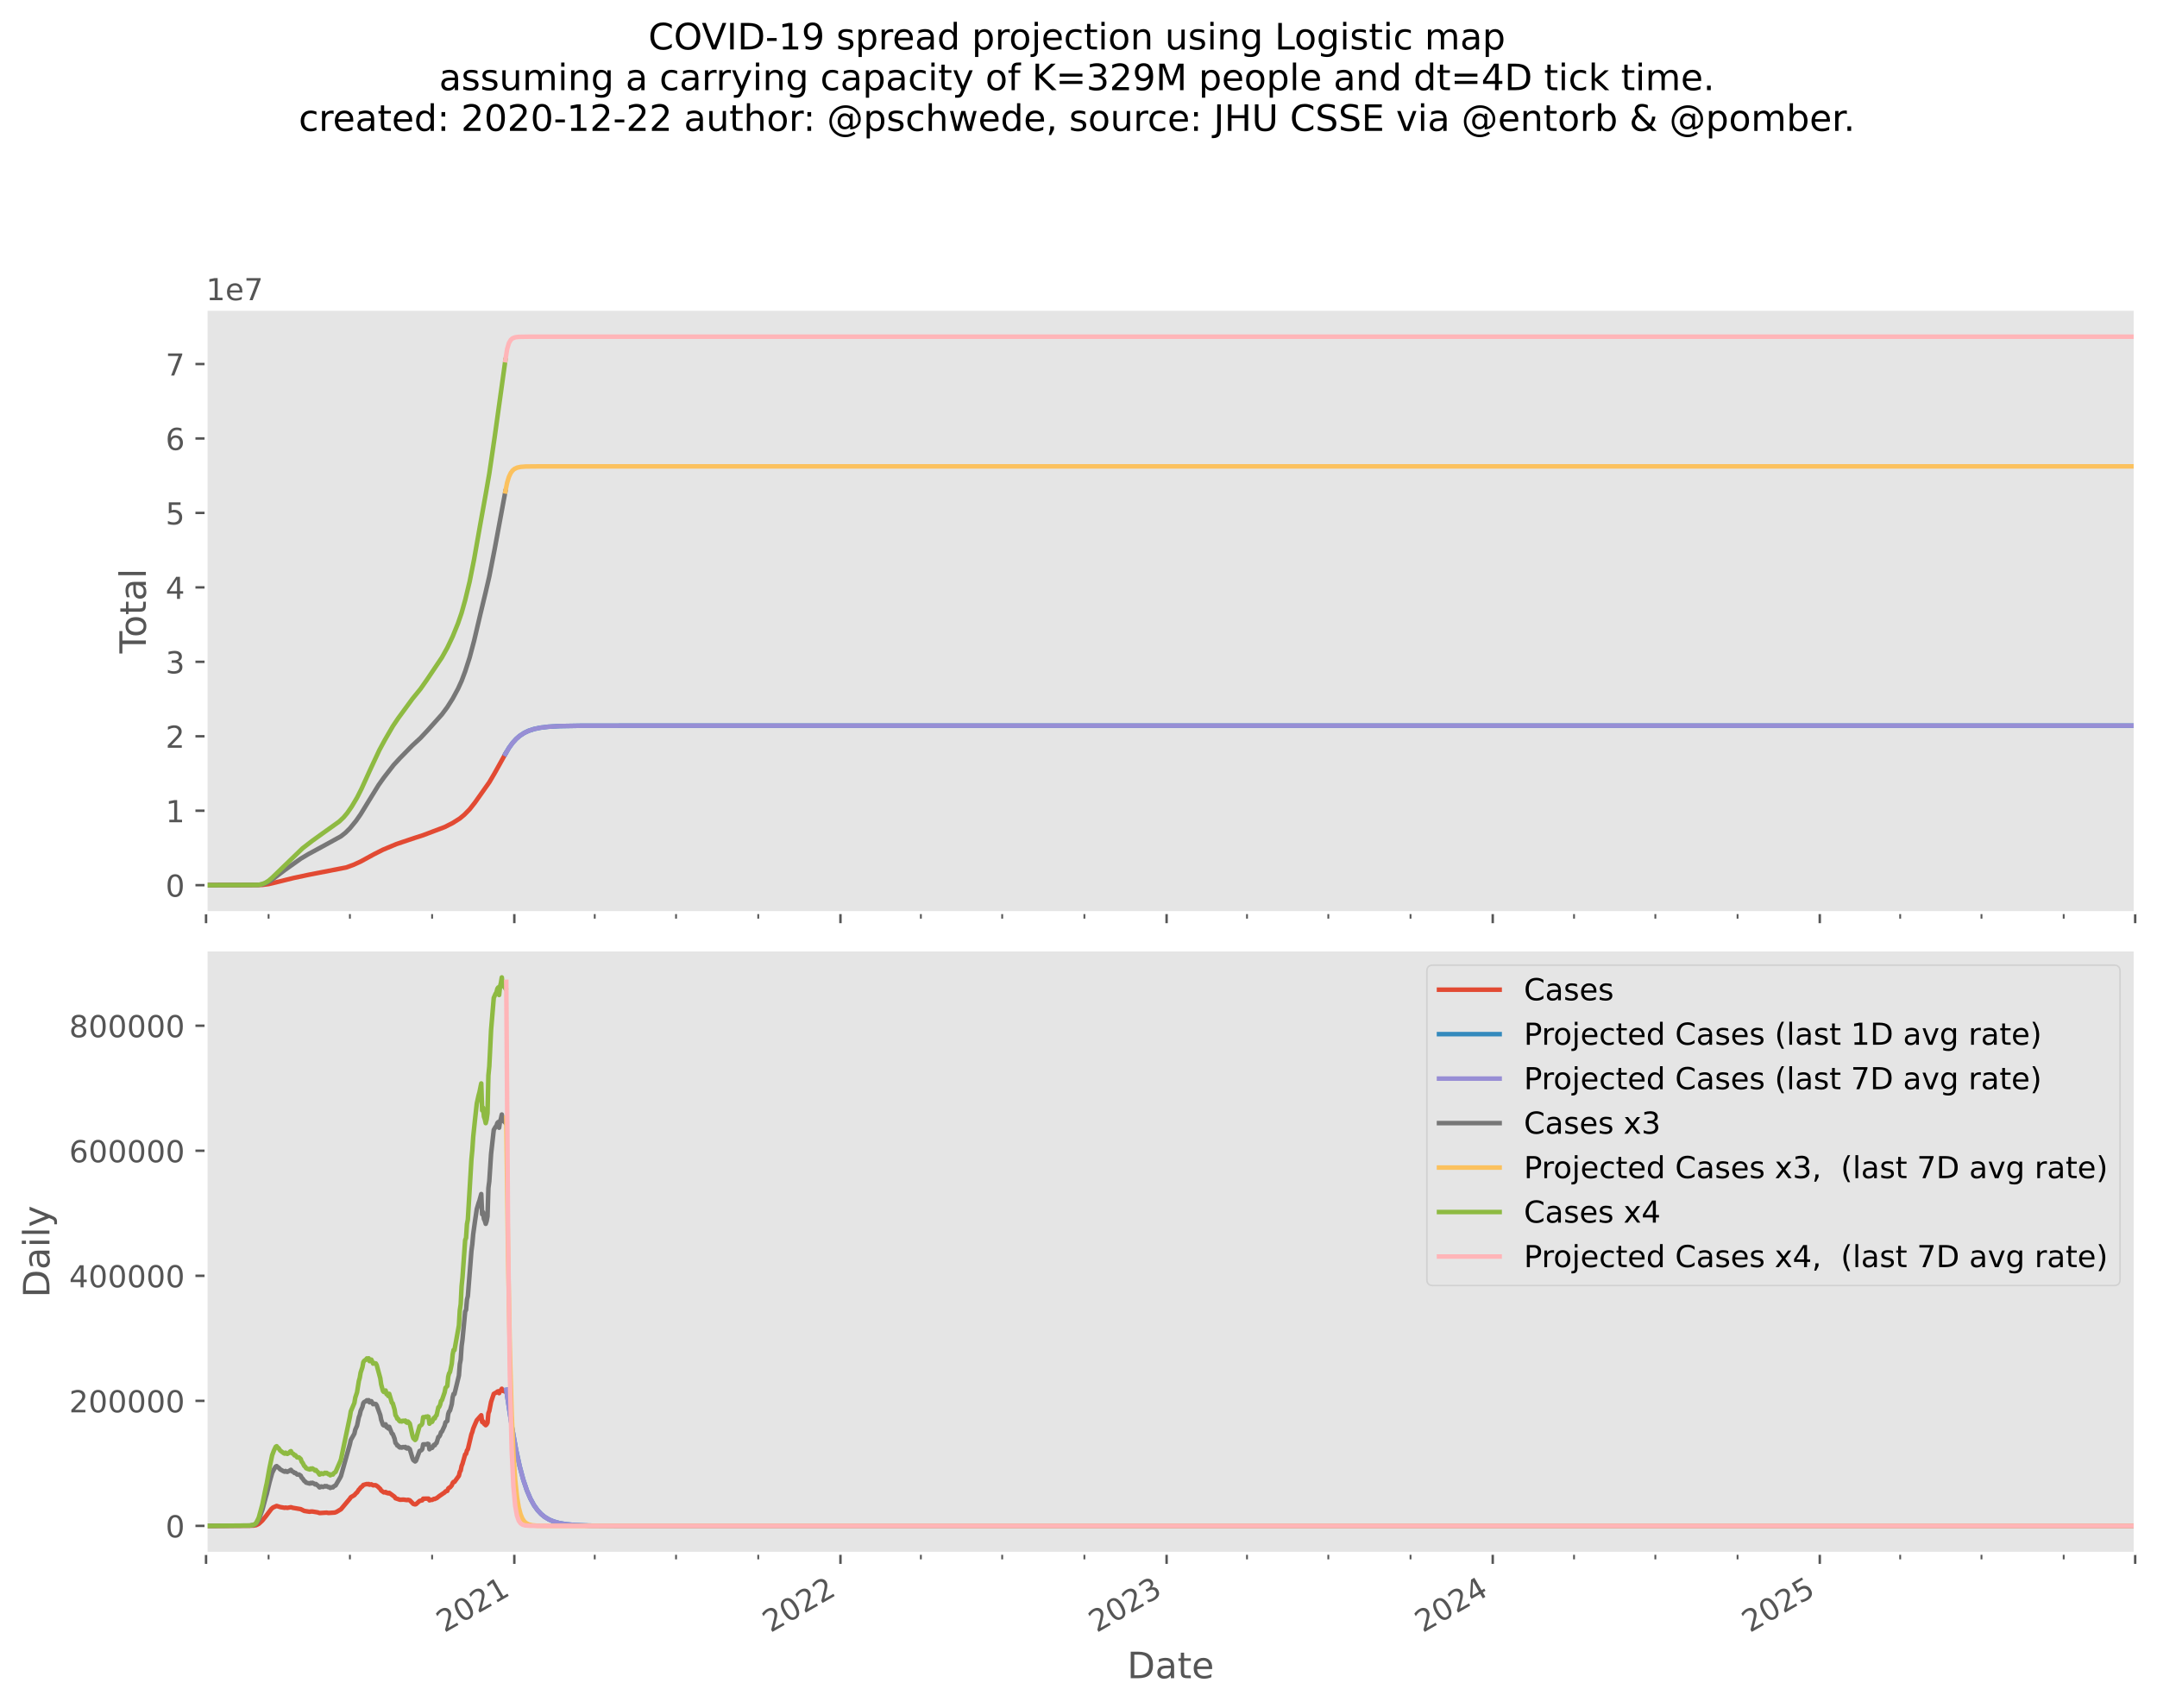 <?xml version="1.0" encoding="utf-8" standalone="no"?>
<!DOCTYPE svg PUBLIC "-//W3C//DTD SVG 1.1//EN"
  "http://www.w3.org/Graphics/SVG/1.1/DTD/svg11.dtd">
<!-- Created with matplotlib (https://matplotlib.org/) -->
<svg height="563.56pt" version="1.1" viewBox="0 0 711.739 563.56" width="711.739pt" xmlns="http://www.w3.org/2000/svg" xmlns:xlink="http://www.w3.org/1999/xlink">
 <defs>
  <style type="text/css">*{stroke-linecap:butt;stroke-linejoin:round;}</style>
 </defs>
 <g id="figure_1">
  <g id="patch_1">
   <path d="M 0 563.56 
L 711.739 563.56 
L 711.739 0 
L 0 0 
z
" style="fill:#ffffff;"/>
  </g>
  <g id="axes_1">
   <g id="patch_2">
    <path d="M 67.989 301.187 
L 704.539 301.187 
L 704.539 102.072 
L 67.989 102.072 
z
" style="fill:#e5e5e5;"/>
   </g>
   <g id="matplotlib.axis_1">
    <g id="xtick_1">
     <g id="line2d_1">
      <defs>
       <path d="M 0 0 
L 0 3.5 
" id="m144ded8440" style="stroke:#555555;stroke-width:0.8;"/>
      </defs>
      <g>
       <use style="fill:#555555;stroke:#555555;stroke-width:0.8;" x="67.989" xlink:href="#m144ded8440" y="301.187"/>
      </g>
     </g>
    </g>
    <g id="xtick_2">
     <g id="line2d_2">
      <g>
       <use style="fill:#555555;stroke:#555555;stroke-width:0.8;" x="169.707" xlink:href="#m144ded8440" y="301.187"/>
      </g>
     </g>
    </g>
    <g id="xtick_3">
     <g id="line2d_3">
      <g>
       <use style="fill:#555555;stroke:#555555;stroke-width:0.8;" x="277.322" xlink:href="#m144ded8440" y="301.187"/>
      </g>
     </g>
    </g>
    <g id="xtick_4">
     <g id="line2d_4">
      <g>
       <use style="fill:#555555;stroke:#555555;stroke-width:0.8;" x="384.937" xlink:href="#m144ded8440" y="301.187"/>
      </g>
     </g>
    </g>
    <g id="xtick_5">
     <g id="line2d_5">
      <g>
       <use style="fill:#555555;stroke:#555555;stroke-width:0.8;" x="492.552" xlink:href="#m144ded8440" y="301.187"/>
      </g>
     </g>
    </g>
    <g id="xtick_6">
     <g id="line2d_6">
      <g>
       <use style="fill:#555555;stroke:#555555;stroke-width:0.8;" x="600.462" xlink:href="#m144ded8440" y="301.187"/>
      </g>
     </g>
    </g>
    <g id="xtick_7">
     <g id="line2d_7">
      <g>
       <use style="fill:#555555;stroke:#555555;stroke-width:0.8;" x="704.539" xlink:href="#m144ded8440" y="301.187"/>
      </g>
     </g>
    </g>
    <g id="xtick_8">
     <g id="line2d_8">
      <defs>
       <path d="M 0 0 
L 0 2 
" id="m22ff16afd8" style="stroke:#555555;stroke-width:0.6;"/>
      </defs>
      <g>
       <use style="fill:#555555;stroke:#555555;stroke-width:0.6;" x="88.627" xlink:href="#m22ff16afd8" y="301.187"/>
      </g>
     </g>
    </g>
    <g id="xtick_9">
     <g id="line2d_9">
      <g>
       <use style="fill:#555555;stroke:#555555;stroke-width:0.6;" x="115.457" xlink:href="#m22ff16afd8" y="301.187"/>
      </g>
     </g>
    </g>
    <g id="xtick_10">
     <g id="line2d_10">
      <g>
       <use style="fill:#555555;stroke:#555555;stroke-width:0.6;" x="142.582" xlink:href="#m22ff16afd8" y="301.187"/>
      </g>
     </g>
    </g>
    <g id="xtick_11">
     <g id="line2d_11">
      <g>
       <use style="fill:#555555;stroke:#555555;stroke-width:0.6;" x="196.242" xlink:href="#m22ff16afd8" y="301.187"/>
      </g>
     </g>
    </g>
    <g id="xtick_12">
     <g id="line2d_12">
      <g>
       <use style="fill:#555555;stroke:#555555;stroke-width:0.6;" x="223.072" xlink:href="#m22ff16afd8" y="301.187"/>
      </g>
     </g>
    </g>
    <g id="xtick_13">
     <g id="line2d_13">
      <g>
       <use style="fill:#555555;stroke:#555555;stroke-width:0.6;" x="250.197" xlink:href="#m22ff16afd8" y="301.187"/>
      </g>
     </g>
    </g>
    <g id="xtick_14">
     <g id="line2d_14">
      <g>
       <use style="fill:#555555;stroke:#555555;stroke-width:0.6;" x="303.857" xlink:href="#m22ff16afd8" y="301.187"/>
      </g>
     </g>
    </g>
    <g id="xtick_15">
     <g id="line2d_15">
      <g>
       <use style="fill:#555555;stroke:#555555;stroke-width:0.6;" x="330.687" xlink:href="#m22ff16afd8" y="301.187"/>
      </g>
     </g>
    </g>
    <g id="xtick_16">
     <g id="line2d_16">
      <g>
       <use style="fill:#555555;stroke:#555555;stroke-width:0.6;" x="357.812" xlink:href="#m22ff16afd8" y="301.187"/>
      </g>
     </g>
    </g>
    <g id="xtick_17">
     <g id="line2d_17">
      <g>
       <use style="fill:#555555;stroke:#555555;stroke-width:0.6;" x="411.472" xlink:href="#m22ff16afd8" y="301.187"/>
      </g>
     </g>
    </g>
    <g id="xtick_18">
     <g id="line2d_18">
      <g>
       <use style="fill:#555555;stroke:#555555;stroke-width:0.6;" x="438.302" xlink:href="#m22ff16afd8" y="301.187"/>
      </g>
     </g>
    </g>
    <g id="xtick_19">
     <g id="line2d_19">
      <g>
       <use style="fill:#555555;stroke:#555555;stroke-width:0.6;" x="465.427" xlink:href="#m22ff16afd8" y="301.187"/>
      </g>
     </g>
    </g>
    <g id="xtick_20">
     <g id="line2d_20">
      <g>
       <use style="fill:#555555;stroke:#555555;stroke-width:0.6;" x="519.382" xlink:href="#m22ff16afd8" y="301.187"/>
      </g>
     </g>
    </g>
    <g id="xtick_21">
     <g id="line2d_21">
      <g>
       <use style="fill:#555555;stroke:#555555;stroke-width:0.6;" x="546.212" xlink:href="#m22ff16afd8" y="301.187"/>
      </g>
     </g>
    </g>
    <g id="xtick_22">
     <g id="line2d_22">
      <g>
       <use style="fill:#555555;stroke:#555555;stroke-width:0.6;" x="573.337" xlink:href="#m22ff16afd8" y="301.187"/>
      </g>
     </g>
    </g>
    <g id="xtick_23">
     <g id="line2d_23">
      <g>
       <use style="fill:#555555;stroke:#555555;stroke-width:0.6;" x="626.997" xlink:href="#m22ff16afd8" y="301.187"/>
      </g>
     </g>
    </g>
    <g id="xtick_24">
     <g id="line2d_24">
      <g>
       <use style="fill:#555555;stroke:#555555;stroke-width:0.6;" x="653.827" xlink:href="#m22ff16afd8" y="301.187"/>
      </g>
     </g>
    </g>
    <g id="xtick_25">
     <g id="line2d_25">
      <g>
       <use style="fill:#555555;stroke:#555555;stroke-width:0.6;" x="680.952" xlink:href="#m22ff16afd8" y="301.187"/>
      </g>
     </g>
    </g>
   </g>
   <g id="matplotlib.axis_2">
    <g id="ytick_1">
     <g id="line2d_26">
      <defs>
       <path d="M 0 0 
L -3.5 0 
" id="m9ff4ca3793" style="stroke:#555555;stroke-width:0.8;"/>
      </defs>
      <g>
       <use style="fill:#555555;stroke:#555555;stroke-width:0.8;" x="67.989" xlink:href="#m9ff4ca3793" y="292.137"/>
      </g>
     </g>
     <g id="text_1">
      <!-- 0 -->
      <g style="fill:#555555;" transform="translate(54.626 295.936)scale(0.1 -0.1)">
       <defs>
        <path d="M 31.781 66.406 
Q 24.172 66.406 20.328 58.906 
Q 16.5 51.422 16.5 36.375 
Q 16.5 21.391 20.328 13.891 
Q 24.172 6.391 31.781 6.391 
Q 39.453 6.391 43.281 13.891 
Q 47.125 21.391 47.125 36.375 
Q 47.125 51.422 43.281 58.906 
Q 39.453 66.406 31.781 66.406 
z
M 31.781 74.219 
Q 44.047 74.219 50.516 64.516 
Q 56.984 54.828 56.984 36.375 
Q 56.984 17.969 50.516 8.266 
Q 44.047 -1.422 31.781 -1.422 
Q 19.531 -1.422 13.062 8.266 
Q 6.594 17.969 6.594 36.375 
Q 6.594 54.828 13.062 64.516 
Q 19.531 74.219 31.781 74.219 
z
" id="DejaVuSans-48"/>
       </defs>
       <use xlink:href="#DejaVuSans-48"/>
      </g>
     </g>
    </g>
    <g id="ytick_2">
     <g id="line2d_27">
      <g>
       <use style="fill:#555555;stroke:#555555;stroke-width:0.8;" x="67.989" xlink:href="#m9ff4ca3793" y="267.566"/>
      </g>
     </g>
     <g id="text_2">
      <!-- 1 -->
      <g style="fill:#555555;" transform="translate(54.626 271.365)scale(0.1 -0.1)">
       <defs>
        <path d="M 12.406 8.297 
L 28.516 8.297 
L 28.516 63.922 
L 10.984 60.406 
L 10.984 69.391 
L 28.422 72.906 
L 38.281 72.906 
L 38.281 8.297 
L 54.391 8.297 
L 54.391 0 
L 12.406 0 
z
" id="DejaVuSans-49"/>
       </defs>
       <use xlink:href="#DejaVuSans-49"/>
      </g>
     </g>
    </g>
    <g id="ytick_3">
     <g id="line2d_28">
      <g>
       <use style="fill:#555555;stroke:#555555;stroke-width:0.8;" x="67.989" xlink:href="#m9ff4ca3793" y="242.995"/>
      </g>
     </g>
     <g id="text_3">
      <!-- 2 -->
      <g style="fill:#555555;" transform="translate(54.626 246.794)scale(0.1 -0.1)">
       <defs>
        <path d="M 19.188 8.297 
L 53.609 8.297 
L 53.609 0 
L 7.328 0 
L 7.328 8.297 
Q 12.938 14.109 22.625 23.891 
Q 32.328 33.688 34.812 36.531 
Q 39.547 41.844 41.422 45.531 
Q 43.312 49.219 43.312 52.781 
Q 43.312 58.594 39.234 62.25 
Q 35.156 65.922 28.609 65.922 
Q 23.969 65.922 18.812 64.312 
Q 13.672 62.703 7.812 59.422 
L 7.812 69.391 
Q 13.766 71.781 18.938 73 
Q 24.125 74.219 28.422 74.219 
Q 39.75 74.219 46.484 68.547 
Q 53.219 62.891 53.219 53.422 
Q 53.219 48.922 51.531 44.891 
Q 49.859 40.875 45.406 35.406 
Q 44.188 33.984 37.641 27.219 
Q 31.109 20.453 19.188 8.297 
z
" id="DejaVuSans-50"/>
       </defs>
       <use xlink:href="#DejaVuSans-50"/>
      </g>
     </g>
    </g>
    <g id="ytick_4">
     <g id="line2d_29">
      <g>
       <use style="fill:#555555;stroke:#555555;stroke-width:0.8;" x="67.989" xlink:href="#m9ff4ca3793" y="218.424"/>
      </g>
     </g>
     <g id="text_4">
      <!-- 3 -->
      <g style="fill:#555555;" transform="translate(54.626 222.223)scale(0.1 -0.1)">
       <defs>
        <path d="M 40.578 39.312 
Q 47.656 37.797 51.625 33 
Q 55.609 28.219 55.609 21.188 
Q 55.609 10.406 48.188 4.484 
Q 40.766 -1.422 27.094 -1.422 
Q 22.516 -1.422 17.656 -0.516 
Q 12.797 0.391 7.625 2.203 
L 7.625 11.719 
Q 11.719 9.328 16.594 8.109 
Q 21.484 6.891 26.812 6.891 
Q 36.078 6.891 40.938 10.547 
Q 45.797 14.203 45.797 21.188 
Q 45.797 27.641 41.281 31.266 
Q 36.766 34.906 28.719 34.906 
L 20.219 34.906 
L 20.219 43.016 
L 29.109 43.016 
Q 36.375 43.016 40.234 45.922 
Q 44.094 48.828 44.094 54.297 
Q 44.094 59.906 40.109 62.906 
Q 36.141 65.922 28.719 65.922 
Q 24.656 65.922 20.016 65.031 
Q 15.375 64.156 9.812 62.312 
L 9.812 71.094 
Q 15.438 72.656 20.344 73.438 
Q 25.25 74.219 29.594 74.219 
Q 40.828 74.219 47.359 69.109 
Q 53.906 64.016 53.906 55.328 
Q 53.906 49.266 50.438 45.094 
Q 46.969 40.922 40.578 39.312 
z
" id="DejaVuSans-51"/>
       </defs>
       <use xlink:href="#DejaVuSans-51"/>
      </g>
     </g>
    </g>
    <g id="ytick_5">
     <g id="line2d_30">
      <g>
       <use style="fill:#555555;stroke:#555555;stroke-width:0.8;" x="67.989" xlink:href="#m9ff4ca3793" y="193.852"/>
      </g>
     </g>
     <g id="text_5">
      <!-- 4 -->
      <g style="fill:#555555;" transform="translate(54.626 197.652)scale(0.1 -0.1)">
       <defs>
        <path d="M 37.797 64.312 
L 12.891 25.391 
L 37.797 25.391 
z
M 35.203 72.906 
L 47.609 72.906 
L 47.609 25.391 
L 58.016 25.391 
L 58.016 17.188 
L 47.609 17.188 
L 47.609 0 
L 37.797 0 
L 37.797 17.188 
L 4.891 17.188 
L 4.891 26.703 
z
" id="DejaVuSans-52"/>
       </defs>
       <use xlink:href="#DejaVuSans-52"/>
      </g>
     </g>
    </g>
    <g id="ytick_6">
     <g id="line2d_31">
      <g>
       <use style="fill:#555555;stroke:#555555;stroke-width:0.8;" x="67.989" xlink:href="#m9ff4ca3793" y="169.281"/>
      </g>
     </g>
     <g id="text_6">
      <!-- 5 -->
      <g style="fill:#555555;" transform="translate(54.626 173.081)scale(0.1 -0.1)">
       <defs>
        <path d="M 10.797 72.906 
L 49.516 72.906 
L 49.516 64.594 
L 19.828 64.594 
L 19.828 46.734 
Q 21.969 47.469 24.109 47.828 
Q 26.266 48.188 28.422 48.188 
Q 40.625 48.188 47.75 41.5 
Q 54.891 34.812 54.891 23.391 
Q 54.891 11.625 47.562 5.094 
Q 40.234 -1.422 26.906 -1.422 
Q 22.312 -1.422 17.547 -0.641 
Q 12.797 0.141 7.719 1.703 
L 7.719 11.625 
Q 12.109 9.234 16.797 8.062 
Q 21.484 6.891 26.703 6.891 
Q 35.156 6.891 40.078 11.328 
Q 45.016 15.766 45.016 23.391 
Q 45.016 31 40.078 35.438 
Q 35.156 39.891 26.703 39.891 
Q 22.75 39.891 18.812 39.016 
Q 14.891 38.141 10.797 36.281 
z
" id="DejaVuSans-53"/>
       </defs>
       <use xlink:href="#DejaVuSans-53"/>
      </g>
     </g>
    </g>
    <g id="ytick_7">
     <g id="line2d_32">
      <g>
       <use style="fill:#555555;stroke:#555555;stroke-width:0.8;" x="67.989" xlink:href="#m9ff4ca3793" y="144.71"/>
      </g>
     </g>
     <g id="text_7">
      <!-- 6 -->
      <g style="fill:#555555;" transform="translate(54.626 148.51)scale(0.1 -0.1)">
       <defs>
        <path d="M 33.016 40.375 
Q 26.375 40.375 22.484 35.828 
Q 18.609 31.297 18.609 23.391 
Q 18.609 15.531 22.484 10.953 
Q 26.375 6.391 33.016 6.391 
Q 39.656 6.391 43.531 10.953 
Q 47.406 15.531 47.406 23.391 
Q 47.406 31.297 43.531 35.828 
Q 39.656 40.375 33.016 40.375 
z
M 52.594 71.297 
L 52.594 62.312 
Q 48.875 64.062 45.094 64.984 
Q 41.312 65.922 37.594 65.922 
Q 27.828 65.922 22.672 59.328 
Q 17.531 52.734 16.797 39.406 
Q 19.672 43.656 24.016 45.922 
Q 28.375 48.188 33.594 48.188 
Q 44.578 48.188 50.953 41.516 
Q 57.328 34.859 57.328 23.391 
Q 57.328 12.156 50.688 5.359 
Q 44.047 -1.422 33.016 -1.422 
Q 20.359 -1.422 13.672 8.266 
Q 6.984 17.969 6.984 36.375 
Q 6.984 53.656 15.188 63.938 
Q 23.391 74.219 37.203 74.219 
Q 40.922 74.219 44.703 73.484 
Q 48.484 72.75 52.594 71.297 
z
" id="DejaVuSans-54"/>
       </defs>
       <use xlink:href="#DejaVuSans-54"/>
      </g>
     </g>
    </g>
    <g id="ytick_8">
     <g id="line2d_33">
      <g>
       <use style="fill:#555555;stroke:#555555;stroke-width:0.8;" x="67.989" xlink:href="#m9ff4ca3793" y="120.139"/>
      </g>
     </g>
     <g id="text_8">
      <!-- 7 -->
      <g style="fill:#555555;" transform="translate(54.626 123.938)scale(0.1 -0.1)">
       <defs>
        <path d="M 8.203 72.906 
L 55.078 72.906 
L 55.078 68.703 
L 28.609 0 
L 18.312 0 
L 43.219 64.594 
L 8.203 64.594 
z
" id="DejaVuSans-55"/>
       </defs>
       <use xlink:href="#DejaVuSans-55"/>
      </g>
     </g>
    </g>
    <g id="text_9">
     <!-- Total -->
     <g style="fill:#555555;" transform="translate(48.131 215.642)rotate(-90)scale(0.12 -0.12)">
      <defs>
       <path d="M -0.297 72.906 
L 61.375 72.906 
L 61.375 64.594 
L 35.5 64.594 
L 35.5 0 
L 25.594 0 
L 25.594 64.594 
L -0.297 64.594 
z
" id="DejaVuSans-84"/>
       <path d="M 30.609 48.391 
Q 23.391 48.391 19.188 42.75 
Q 14.984 37.109 14.984 27.297 
Q 14.984 17.484 19.156 11.844 
Q 23.344 6.203 30.609 6.203 
Q 37.797 6.203 41.984 11.859 
Q 46.188 17.531 46.188 27.297 
Q 46.188 37.016 41.984 42.703 
Q 37.797 48.391 30.609 48.391 
z
M 30.609 56 
Q 42.328 56 49.016 48.375 
Q 55.719 40.766 55.719 27.297 
Q 55.719 13.875 49.016 6.219 
Q 42.328 -1.422 30.609 -1.422 
Q 18.844 -1.422 12.172 6.219 
Q 5.516 13.875 5.516 27.297 
Q 5.516 40.766 12.172 48.375 
Q 18.844 56 30.609 56 
z
" id="DejaVuSans-111"/>
       <path d="M 18.312 70.219 
L 18.312 54.688 
L 36.812 54.688 
L 36.812 47.703 
L 18.312 47.703 
L 18.312 18.016 
Q 18.312 11.328 20.141 9.422 
Q 21.969 7.516 27.594 7.516 
L 36.812 7.516 
L 36.812 0 
L 27.594 0 
Q 17.188 0 13.234 3.875 
Q 9.281 7.766 9.281 18.016 
L 9.281 47.703 
L 2.688 47.703 
L 2.688 54.688 
L 9.281 54.688 
L 9.281 70.219 
z
" id="DejaVuSans-116"/>
       <path d="M 34.281 27.484 
Q 23.391 27.484 19.188 25 
Q 14.984 22.516 14.984 16.5 
Q 14.984 11.719 18.141 8.906 
Q 21.297 6.109 26.703 6.109 
Q 34.188 6.109 38.703 11.406 
Q 43.219 16.703 43.219 25.484 
L 43.219 27.484 
z
M 52.203 31.203 
L 52.203 0 
L 43.219 0 
L 43.219 8.297 
Q 40.141 3.328 35.547 0.953 
Q 30.953 -1.422 24.312 -1.422 
Q 15.922 -1.422 10.953 3.297 
Q 6 8.016 6 15.922 
Q 6 25.141 12.172 29.828 
Q 18.359 34.516 30.609 34.516 
L 43.219 34.516 
L 43.219 35.406 
Q 43.219 41.609 39.141 45 
Q 35.062 48.391 27.688 48.391 
Q 23 48.391 18.547 47.266 
Q 14.109 46.141 10.016 43.891 
L 10.016 52.203 
Q 14.938 54.109 19.578 55.047 
Q 24.219 56 28.609 56 
Q 40.484 56 46.344 49.844 
Q 52.203 43.703 52.203 31.203 
z
" id="DejaVuSans-97"/>
       <path d="M 9.422 75.984 
L 18.406 75.984 
L 18.406 0 
L 9.422 0 
z
" id="DejaVuSans-108"/>
      </defs>
      <use xlink:href="#DejaVuSans-84"/>
      <use x="44.084" xlink:href="#DejaVuSans-111"/>
      <use x="105.266" xlink:href="#DejaVuSans-116"/>
      <use x="144.475" xlink:href="#DejaVuSans-97"/>
      <use x="205.754" xlink:href="#DejaVuSans-108"/>
     </g>
    </g>
    <g id="text_10">
     <!-- 1e7 -->
     <g style="fill:#555555;" transform="translate(67.989 99.072)scale(0.1 -0.1)">
      <defs>
       <path d="M 56.203 29.594 
L 56.203 25.203 
L 14.891 25.203 
Q 15.484 15.922 20.484 11.062 
Q 25.484 6.203 34.422 6.203 
Q 39.594 6.203 44.453 7.469 
Q 49.312 8.734 54.109 11.281 
L 54.109 2.781 
Q 49.266 0.734 44.188 -0.344 
Q 39.109 -1.422 33.891 -1.422 
Q 20.797 -1.422 13.156 6.188 
Q 5.516 13.812 5.516 26.812 
Q 5.516 40.234 12.766 48.109 
Q 20.016 56 32.328 56 
Q 43.359 56 49.781 48.891 
Q 56.203 41.797 56.203 29.594 
z
M 47.219 32.234 
Q 47.125 39.594 43.094 43.984 
Q 39.062 48.391 32.422 48.391 
Q 24.906 48.391 20.391 44.141 
Q 15.875 39.891 15.188 32.172 
z
" id="DejaVuSans-101"/>
      </defs>
      <use xlink:href="#DejaVuSans-49"/>
      <use x="63.623" xlink:href="#DejaVuSans-101"/>
      <use x="125.146" xlink:href="#DejaVuSans-55"/>
     </g>
    </g>
   </g>
   <g id="line2d_34">
    <path clip-path="url(#p5496563c41)" d="M 67.989 292.137 
L 86.563 292.043 
L 88.627 291.773 
L 90.986 291.218 
L 96.883 289.761 
L 101.895 288.694 
L 114.278 286.283 
L 116.637 285.419 
L 118.995 284.337 
L 123.418 281.919 
L 126.366 280.433 
L 130.789 278.579 
L 136.685 276.588 
L 139.634 275.638 
L 146.71 272.959 
L 149.363 271.62 
L 151.722 270.121 
L 153.196 268.899 
L 154.965 267.094 
L 156.734 264.848 
L 161.452 258.174 
L 163.221 255.165 
L 166.759 248.819 
L 166.759 248.819 
" style="fill:none;stroke:#e24a33;stroke-linecap:square;stroke-width:1.5;"/>
   </g>
   <g id="line2d_35">
    <path clip-path="url(#p5496563c41)" d="M 166.759 248.819 
L 167.938 246.825 
L 169.117 245.198 
L 170.297 243.895 
L 171.476 242.866 
L 172.95 241.894 
L 174.424 241.191 
L 176.193 240.608 
L 178.257 240.172 
L 180.911 239.85 
L 184.744 239.633 
L 191.525 239.52 
L 213.343 239.493 
L 704.539 239.493 
L 704.539 239.493 
" style="fill:none;stroke:#348abd;stroke-linecap:square;stroke-width:1.5;"/>
   </g>
   <g id="line2d_36">
    <path clip-path="url(#p5496563c41)" d="M 166.759 248.819 
L 167.938 246.825 
L 169.117 245.198 
L 170.297 243.895 
L 171.476 242.866 
L 172.95 241.894 
L 174.424 241.191 
L 176.193 240.608 
L 178.257 240.172 
L 180.911 239.85 
L 184.744 239.633 
L 191.525 239.52 
L 213.343 239.493 
L 704.539 239.493 
L 704.539 239.493 
" style="fill:none;stroke:#988ed5;stroke-linecap:square;stroke-width:1.5;"/>
   </g>
   <g id="line2d_37">
    <path clip-path="url(#p5496563c41)" d="M 67.989 292.137 
L 85.384 292.049 
L 86.858 291.78 
L 88.038 291.345 
L 89.217 290.69 
L 90.986 289.382 
L 93.934 287.16 
L 99.241 283.389 
L 101.895 281.809 
L 107.497 278.77 
L 112.509 276.003 
L 113.983 274.843 
L 115.457 273.374 
L 117.521 270.858 
L 118.995 268.738 
L 121.354 264.881 
L 124.892 259.129 
L 126.661 256.632 
L 129.904 252.455 
L 131.968 250.214 
L 136.096 246.005 
L 138.749 243.56 
L 141.108 241.034 
L 145.825 235.763 
L 147.594 233.376 
L 149.363 230.586 
L 151.132 227.315 
L 152.312 224.729 
L 153.491 221.582 
L 154.965 217.01 
L 156.439 211.467 
L 158.503 202.701 
L 160.272 195.347 
L 161.452 190.25 
L 163.221 181.221 
L 166.759 162.182 
L 166.759 162.182 
" style="fill:none;stroke:#777777;stroke-linecap:square;stroke-width:1.5;"/>
   </g>
   <g id="line2d_38">
    <path clip-path="url(#p5496563c41)" d="M 166.759 162.182 
L 167.348 159.27 
L 167.938 157.35 
L 168.528 156.103 
L 169.117 155.303 
L 169.707 154.793 
L 170.592 154.355 
L 171.771 154.089 
L 173.54 153.957 
L 178.257 153.914 
L 324.791 153.913 
L 704.539 153.913 
L 704.539 153.913 
" style="fill:none;stroke:#fbc15e;stroke-linecap:square;stroke-width:1.5;"/>
   </g>
   <g id="line2d_39">
    <path clip-path="url(#p5496563c41)" d="M 67.989 292.137 
L 85.089 292.052 
L 86.269 291.847 
L 87.448 291.402 
L 88.627 290.681 
L 89.807 289.666 
L 99.831 279.972 
L 103.074 277.47 
L 106.317 275.139 
L 111.919 271.139 
L 113.393 269.746 
L 114.573 268.343 
L 116.047 266.211 
L 117.816 263.24 
L 119.29 260.327 
L 122.238 253.84 
L 125.187 247.534 
L 126.956 244.271 
L 129.609 239.696 
L 131.378 237.065 
L 136.096 230.628 
L 138.749 227.368 
L 140.813 224.43 
L 145.825 216.971 
L 147.594 213.789 
L 149.363 210.069 
L 151.132 205.708 
L 152.312 202.26 
L 153.491 198.064 
L 154.965 191.968 
L 156.439 184.577 
L 158.503 172.889 
L 160.272 163.083 
L 161.452 156.288 
L 163.221 144.249 
L 166.759 118.864 
L 166.759 118.864 
" style="fill:none;stroke:#8eba42;stroke-linecap:square;stroke-width:1.5;"/>
   </g>
   <g id="line2d_40">
    <path clip-path="url(#p5496563c41)" d="M 166.759 118.864 
L 167.348 115.16 
L 167.938 113.198 
L 168.528 112.182 
L 169.117 111.661 
L 170.002 111.317 
L 171.181 111.173 
L 174.424 111.124 
L 271.72 111.123 
L 704.539 111.123 
L 704.539 111.123 
" style="fill:none;stroke:#ffb5b8;stroke-linecap:square;stroke-width:1.5;"/>
   </g>
   <g id="patch_3">
    <path d="M 67.989 301.187 
L 67.989 102.072 
" style="fill:none;stroke:#ffffff;stroke-linecap:square;stroke-linejoin:miter;"/>
   </g>
   <g id="patch_4">
    <path d="M 704.539 301.187 
L 704.539 102.072 
" style="fill:none;stroke:#ffffff;stroke-linecap:square;stroke-linejoin:miter;"/>
   </g>
   <g id="patch_5">
    <path d="M 67.989 301.187 
L 704.539 301.187 
" style="fill:none;stroke:#ffffff;stroke-linecap:square;stroke-linejoin:miter;"/>
   </g>
   <g id="patch_6">
    <path d="M 67.989 102.072 
L 704.539 102.072 
" style="fill:none;stroke:#ffffff;stroke-linecap:square;stroke-linejoin:miter;"/>
   </g>
  </g>
  <g id="axes_2">
   <g id="patch_7">
    <path d="M 67.989 512.64 
L 704.539 512.64 
L 704.539 313.525 
L 67.989 313.525 
z
" style="fill:#e5e5e5;"/>
   </g>
   <g id="matplotlib.axis_3">
    <g id="xtick_26">
     <g id="line2d_41">
      <g>
       <use style="fill:#555555;stroke:#555555;stroke-width:0.8;" x="67.989" xlink:href="#m144ded8440" y="512.64"/>
      </g>
     </g>
    </g>
    <g id="xtick_27">
     <g id="line2d_42">
      <g>
       <use style="fill:#555555;stroke:#555555;stroke-width:0.8;" x="169.707" xlink:href="#m144ded8440" y="512.64"/>
      </g>
     </g>
     <g id="text_11">
      <!-- 2021 -->
      <g style="fill:#555555;" transform="translate(146.627 538.945)rotate(-30)scale(0.1 -0.1)">
       <use xlink:href="#DejaVuSans-50"/>
       <use x="63.623" xlink:href="#DejaVuSans-48"/>
       <use x="127.246" xlink:href="#DejaVuSans-50"/>
       <use x="190.869" xlink:href="#DejaVuSans-49"/>
      </g>
     </g>
    </g>
    <g id="xtick_28">
     <g id="line2d_43">
      <g>
       <use style="fill:#555555;stroke:#555555;stroke-width:0.8;" x="277.322" xlink:href="#m144ded8440" y="512.64"/>
      </g>
     </g>
     <g id="text_12">
      <!-- 2022 -->
      <g style="fill:#555555;" transform="translate(254.242 538.945)rotate(-30)scale(0.1 -0.1)">
       <use xlink:href="#DejaVuSans-50"/>
       <use x="63.623" xlink:href="#DejaVuSans-48"/>
       <use x="127.246" xlink:href="#DejaVuSans-50"/>
       <use x="190.869" xlink:href="#DejaVuSans-50"/>
      </g>
     </g>
    </g>
    <g id="xtick_29">
     <g id="line2d_44">
      <g>
       <use style="fill:#555555;stroke:#555555;stroke-width:0.8;" x="384.937" xlink:href="#m144ded8440" y="512.64"/>
      </g>
     </g>
     <g id="text_13">
      <!-- 2023 -->
      <g style="fill:#555555;" transform="translate(361.857 538.945)rotate(-30)scale(0.1 -0.1)">
       <use xlink:href="#DejaVuSans-50"/>
       <use x="63.623" xlink:href="#DejaVuSans-48"/>
       <use x="127.246" xlink:href="#DejaVuSans-50"/>
       <use x="190.869" xlink:href="#DejaVuSans-51"/>
      </g>
     </g>
    </g>
    <g id="xtick_30">
     <g id="line2d_45">
      <g>
       <use style="fill:#555555;stroke:#555555;stroke-width:0.8;" x="492.552" xlink:href="#m144ded8440" y="512.64"/>
      </g>
     </g>
     <g id="text_14">
      <!-- 2024 -->
      <g style="fill:#555555;" transform="translate(469.472 538.945)rotate(-30)scale(0.1 -0.1)">
       <use xlink:href="#DejaVuSans-50"/>
       <use x="63.623" xlink:href="#DejaVuSans-48"/>
       <use x="127.246" xlink:href="#DejaVuSans-50"/>
       <use x="190.869" xlink:href="#DejaVuSans-52"/>
      </g>
     </g>
    </g>
    <g id="xtick_31">
     <g id="line2d_46">
      <g>
       <use style="fill:#555555;stroke:#555555;stroke-width:0.8;" x="600.462" xlink:href="#m144ded8440" y="512.64"/>
      </g>
     </g>
     <g id="text_15">
      <!-- 2025 -->
      <g style="fill:#555555;" transform="translate(577.382 538.945)rotate(-30)scale(0.1 -0.1)">
       <use xlink:href="#DejaVuSans-50"/>
       <use x="63.623" xlink:href="#DejaVuSans-48"/>
       <use x="127.246" xlink:href="#DejaVuSans-50"/>
       <use x="190.869" xlink:href="#DejaVuSans-53"/>
      </g>
     </g>
    </g>
    <g id="xtick_32">
     <g id="line2d_47">
      <g>
       <use style="fill:#555555;stroke:#555555;stroke-width:0.8;" x="704.539" xlink:href="#m144ded8440" y="512.64"/>
      </g>
     </g>
    </g>
    <g id="xtick_33">
     <g id="line2d_48">
      <g>
       <use style="fill:#555555;stroke:#555555;stroke-width:0.6;" x="88.627" xlink:href="#m22ff16afd8" y="512.64"/>
      </g>
     </g>
    </g>
    <g id="xtick_34">
     <g id="line2d_49">
      <g>
       <use style="fill:#555555;stroke:#555555;stroke-width:0.6;" x="115.457" xlink:href="#m22ff16afd8" y="512.64"/>
      </g>
     </g>
    </g>
    <g id="xtick_35">
     <g id="line2d_50">
      <g>
       <use style="fill:#555555;stroke:#555555;stroke-width:0.6;" x="142.582" xlink:href="#m22ff16afd8" y="512.64"/>
      </g>
     </g>
    </g>
    <g id="xtick_36">
     <g id="line2d_51">
      <g>
       <use style="fill:#555555;stroke:#555555;stroke-width:0.6;" x="196.242" xlink:href="#m22ff16afd8" y="512.64"/>
      </g>
     </g>
    </g>
    <g id="xtick_37">
     <g id="line2d_52">
      <g>
       <use style="fill:#555555;stroke:#555555;stroke-width:0.6;" x="223.072" xlink:href="#m22ff16afd8" y="512.64"/>
      </g>
     </g>
    </g>
    <g id="xtick_38">
     <g id="line2d_53">
      <g>
       <use style="fill:#555555;stroke:#555555;stroke-width:0.6;" x="250.197" xlink:href="#m22ff16afd8" y="512.64"/>
      </g>
     </g>
    </g>
    <g id="xtick_39">
     <g id="line2d_54">
      <g>
       <use style="fill:#555555;stroke:#555555;stroke-width:0.6;" x="303.857" xlink:href="#m22ff16afd8" y="512.64"/>
      </g>
     </g>
    </g>
    <g id="xtick_40">
     <g id="line2d_55">
      <g>
       <use style="fill:#555555;stroke:#555555;stroke-width:0.6;" x="330.687" xlink:href="#m22ff16afd8" y="512.64"/>
      </g>
     </g>
    </g>
    <g id="xtick_41">
     <g id="line2d_56">
      <g>
       <use style="fill:#555555;stroke:#555555;stroke-width:0.6;" x="357.812" xlink:href="#m22ff16afd8" y="512.64"/>
      </g>
     </g>
    </g>
    <g id="xtick_42">
     <g id="line2d_57">
      <g>
       <use style="fill:#555555;stroke:#555555;stroke-width:0.6;" x="411.472" xlink:href="#m22ff16afd8" y="512.64"/>
      </g>
     </g>
    </g>
    <g id="xtick_43">
     <g id="line2d_58">
      <g>
       <use style="fill:#555555;stroke:#555555;stroke-width:0.6;" x="438.302" xlink:href="#m22ff16afd8" y="512.64"/>
      </g>
     </g>
    </g>
    <g id="xtick_44">
     <g id="line2d_59">
      <g>
       <use style="fill:#555555;stroke:#555555;stroke-width:0.6;" x="465.427" xlink:href="#m22ff16afd8" y="512.64"/>
      </g>
     </g>
    </g>
    <g id="xtick_45">
     <g id="line2d_60">
      <g>
       <use style="fill:#555555;stroke:#555555;stroke-width:0.6;" x="519.382" xlink:href="#m22ff16afd8" y="512.64"/>
      </g>
     </g>
    </g>
    <g id="xtick_46">
     <g id="line2d_61">
      <g>
       <use style="fill:#555555;stroke:#555555;stroke-width:0.6;" x="546.212" xlink:href="#m22ff16afd8" y="512.64"/>
      </g>
     </g>
    </g>
    <g id="xtick_47">
     <g id="line2d_62">
      <g>
       <use style="fill:#555555;stroke:#555555;stroke-width:0.6;" x="573.337" xlink:href="#m22ff16afd8" y="512.64"/>
      </g>
     </g>
    </g>
    <g id="xtick_48">
     <g id="line2d_63">
      <g>
       <use style="fill:#555555;stroke:#555555;stroke-width:0.6;" x="626.997" xlink:href="#m22ff16afd8" y="512.64"/>
      </g>
     </g>
    </g>
    <g id="xtick_49">
     <g id="line2d_64">
      <g>
       <use style="fill:#555555;stroke:#555555;stroke-width:0.6;" x="653.827" xlink:href="#m22ff16afd8" y="512.64"/>
      </g>
     </g>
    </g>
    <g id="xtick_50">
     <g id="line2d_65">
      <g>
       <use style="fill:#555555;stroke:#555555;stroke-width:0.6;" x="680.952" xlink:href="#m22ff16afd8" y="512.64"/>
      </g>
     </g>
    </g>
    <g id="text_16">
     <!-- Date -->
     <g style="fill:#555555;" transform="translate(371.923 553.865)scale(0.12 -0.12)">
      <defs>
       <path d="M 19.672 64.797 
L 19.672 8.109 
L 31.594 8.109 
Q 46.688 8.109 53.688 14.938 
Q 60.688 21.781 60.688 36.531 
Q 60.688 51.172 53.688 57.984 
Q 46.688 64.797 31.594 64.797 
z
M 9.812 72.906 
L 30.078 72.906 
Q 51.266 72.906 61.172 64.094 
Q 71.094 55.281 71.094 36.531 
Q 71.094 17.672 61.125 8.828 
Q 51.172 0 30.078 0 
L 9.812 0 
z
" id="DejaVuSans-68"/>
      </defs>
      <use xlink:href="#DejaVuSans-68"/>
      <use x="77.002" xlink:href="#DejaVuSans-97"/>
      <use x="138.281" xlink:href="#DejaVuSans-116"/>
      <use x="177.49" xlink:href="#DejaVuSans-101"/>
     </g>
    </g>
   </g>
   <g id="matplotlib.axis_4">
    <g id="ytick_9">
     <g id="line2d_66">
      <g>
       <use style="fill:#555555;stroke:#555555;stroke-width:0.8;" x="67.989" xlink:href="#m9ff4ca3793" y="503.589"/>
      </g>
     </g>
     <g id="text_17">
      <!-- 0 -->
      <g style="fill:#555555;" transform="translate(54.626 507.389)scale(0.1 -0.1)">
       <use xlink:href="#DejaVuSans-48"/>
      </g>
     </g>
    </g>
    <g id="ytick_10">
     <g id="line2d_67">
      <g>
       <use style="fill:#555555;stroke:#555555;stroke-width:0.8;" x="67.989" xlink:href="#m9ff4ca3793" y="462.323"/>
      </g>
     </g>
     <g id="text_18">
      <!-- 200000 -->
      <g style="fill:#555555;" transform="translate(22.814 466.122)scale(0.1 -0.1)">
       <use xlink:href="#DejaVuSans-50"/>
       <use x="63.623" xlink:href="#DejaVuSans-48"/>
       <use x="127.246" xlink:href="#DejaVuSans-48"/>
       <use x="190.869" xlink:href="#DejaVuSans-48"/>
       <use x="254.492" xlink:href="#DejaVuSans-48"/>
       <use x="318.115" xlink:href="#DejaVuSans-48"/>
      </g>
     </g>
    </g>
    <g id="ytick_11">
     <g id="line2d_68">
      <g>
       <use style="fill:#555555;stroke:#555555;stroke-width:0.8;" x="67.989" xlink:href="#m9ff4ca3793" y="421.057"/>
      </g>
     </g>
     <g id="text_19">
      <!-- 400000 -->
      <g style="fill:#555555;" transform="translate(22.814 424.856)scale(0.1 -0.1)">
       <use xlink:href="#DejaVuSans-52"/>
       <use x="63.623" xlink:href="#DejaVuSans-48"/>
       <use x="127.246" xlink:href="#DejaVuSans-48"/>
       <use x="190.869" xlink:href="#DejaVuSans-48"/>
       <use x="254.492" xlink:href="#DejaVuSans-48"/>
       <use x="318.115" xlink:href="#DejaVuSans-48"/>
      </g>
     </g>
    </g>
    <g id="ytick_12">
     <g id="line2d_69">
      <g>
       <use style="fill:#555555;stroke:#555555;stroke-width:0.8;" x="67.989" xlink:href="#m9ff4ca3793" y="379.79"/>
      </g>
     </g>
     <g id="text_20">
      <!-- 600000 -->
      <g style="fill:#555555;" transform="translate(22.814 383.59)scale(0.1 -0.1)">
       <use xlink:href="#DejaVuSans-54"/>
       <use x="63.623" xlink:href="#DejaVuSans-48"/>
       <use x="127.246" xlink:href="#DejaVuSans-48"/>
       <use x="190.869" xlink:href="#DejaVuSans-48"/>
       <use x="254.492" xlink:href="#DejaVuSans-48"/>
       <use x="318.115" xlink:href="#DejaVuSans-48"/>
      </g>
     </g>
    </g>
    <g id="ytick_13">
     <g id="line2d_70">
      <g>
       <use style="fill:#555555;stroke:#555555;stroke-width:0.8;" x="67.989" xlink:href="#m9ff4ca3793" y="338.524"/>
      </g>
     </g>
     <g id="text_21">
      <!-- 800000 -->
      <g style="fill:#555555;" transform="translate(22.814 342.323)scale(0.1 -0.1)">
       <defs>
        <path d="M 31.781 34.625 
Q 24.75 34.625 20.719 30.859 
Q 16.703 27.094 16.703 20.516 
Q 16.703 13.922 20.719 10.156 
Q 24.75 6.391 31.781 6.391 
Q 38.812 6.391 42.859 10.172 
Q 46.922 13.969 46.922 20.516 
Q 46.922 27.094 42.891 30.859 
Q 38.875 34.625 31.781 34.625 
z
M 21.922 38.812 
Q 15.578 40.375 12.031 44.719 
Q 8.5 49.078 8.5 55.328 
Q 8.5 64.062 14.719 69.141 
Q 20.953 74.219 31.781 74.219 
Q 42.672 74.219 48.875 69.141 
Q 55.078 64.062 55.078 55.328 
Q 55.078 49.078 51.531 44.719 
Q 48 40.375 41.703 38.812 
Q 48.828 37.156 52.797 32.312 
Q 56.781 27.484 56.781 20.516 
Q 56.781 9.906 50.312 4.234 
Q 43.844 -1.422 31.781 -1.422 
Q 19.734 -1.422 13.25 4.234 
Q 6.781 9.906 6.781 20.516 
Q 6.781 27.484 10.781 32.312 
Q 14.797 37.156 21.922 38.812 
z
M 18.312 54.391 
Q 18.312 48.734 21.844 45.562 
Q 25.391 42.391 31.781 42.391 
Q 38.141 42.391 41.719 45.562 
Q 45.312 48.734 45.312 54.391 
Q 45.312 60.062 41.719 63.234 
Q 38.141 66.406 31.781 66.406 
Q 25.391 66.406 21.844 63.234 
Q 18.312 60.062 18.312 54.391 
z
" id="DejaVuSans-56"/>
       </defs>
       <use xlink:href="#DejaVuSans-56"/>
       <use x="63.623" xlink:href="#DejaVuSans-48"/>
       <use x="127.246" xlink:href="#DejaVuSans-48"/>
       <use x="190.869" xlink:href="#DejaVuSans-48"/>
       <use x="254.492" xlink:href="#DejaVuSans-48"/>
       <use x="318.115" xlink:href="#DejaVuSans-48"/>
      </g>
     </g>
    </g>
    <g id="text_22">
     <!-- Daily -->
     <g style="fill:#555555;" transform="translate(16.318 428.264)rotate(-90)scale(0.12 -0.12)">
      <defs>
       <path d="M 9.422 54.688 
L 18.406 54.688 
L 18.406 0 
L 9.422 0 
z
M 9.422 75.984 
L 18.406 75.984 
L 18.406 64.594 
L 9.422 64.594 
z
" id="DejaVuSans-105"/>
       <path d="M 32.172 -5.078 
Q 28.375 -14.844 24.75 -17.812 
Q 21.141 -20.797 15.094 -20.797 
L 7.906 -20.797 
L 7.906 -13.281 
L 13.188 -13.281 
Q 16.891 -13.281 18.938 -11.516 
Q 21 -9.766 23.484 -3.219 
L 25.094 0.875 
L 2.984 54.688 
L 12.5 54.688 
L 29.594 11.922 
L 46.688 54.688 
L 56.203 54.688 
z
" id="DejaVuSans-121"/>
      </defs>
      <use xlink:href="#DejaVuSans-68"/>
      <use x="77.002" xlink:href="#DejaVuSans-97"/>
      <use x="138.281" xlink:href="#DejaVuSans-105"/>
      <use x="166.064" xlink:href="#DejaVuSans-108"/>
      <use x="193.848" xlink:href="#DejaVuSans-121"/>
     </g>
    </g>
   </g>
   <g id="line2d_71">
    <path clip-path="url(#p5ed874fc6d)" d="M 68.284 503.589 
L 83.615 503.51 
L 84.5 503.353 
L 85.384 502.91 
L 86.563 501.832 
L 87.743 500.379 
L 88.332 499.596 
L 89.512 498.032 
L 90.101 497.519 
L 91.281 497.014 
L 92.46 497.374 
L 93.934 497.629 
L 94.229 497.552 
L 94.819 497.65 
L 95.998 497.425 
L 96.588 497.62 
L 99.241 498.072 
L 99.831 498.376 
L 100.421 498.657 
L 102.19 498.936 
L 102.485 498.861 
L 103.074 498.848 
L 104.843 499.136 
L 105.433 499.358 
L 107.792 499.216 
L 108.381 499.331 
L 110.445 499.197 
L 111.035 498.982 
L 112.509 498.099 
L 115.457 494.593 
L 115.752 494.142 
L 116.931 493.449 
L 117.521 492.768 
L 117.816 492.564 
L 118.406 491.637 
L 118.7 491.379 
L 118.995 490.945 
L 119.585 490.501 
L 119.88 490.088 
L 120.469 489.922 
L 121.059 489.771 
L 121.354 489.876 
L 121.649 489.763 
L 121.944 489.998 
L 122.533 489.873 
L 123.123 490.205 
L 123.713 490.161 
L 124.008 490.186 
L 124.597 490.572 
L 125.482 491.408 
L 125.777 491.916 
L 126.661 492.542 
L 127.251 492.419 
L 127.546 492.725 
L 127.84 492.656 
L 128.135 492.875 
L 128.43 492.694 
L 130.199 493.992 
L 130.494 494.464 
L 131.968 494.967 
L 133.147 494.916 
L 134.327 495.078 
L 134.622 494.983 
L 135.211 495.143 
L 136.391 496.355 
L 136.98 496.503 
L 137.275 496.419 
L 138.16 495.613 
L 138.454 495.355 
L 139.339 495.146 
L 139.634 494.621 
L 141.403 494.592 
L 141.698 495.162 
L 142.287 494.987 
L 142.582 495.008 
L 143.172 494.685 
L 143.467 494.719 
L 143.761 494.526 
L 144.056 494.466 
L 144.941 493.764 
L 146.415 492.759 
L 146.71 492.578 
L 147.005 492.205 
L 147.594 492.049 
L 147.889 491.29 
L 148.184 491.008 
L 148.479 490.903 
L 149.069 490.208 
L 149.363 489.445 
L 149.658 489.078 
L 149.953 489.09 
L 151.427 487.049 
L 151.722 485.794 
L 152.017 485.304 
L 152.312 483.826 
L 152.607 483.097 
L 153.491 480.005 
L 153.786 479.826 
L 154.081 478.698 
L 154.376 478.317 
L 155.555 473.347 
L 155.85 472.593 
L 156.145 471.488 
L 156.734 470.073 
L 157.324 468.744 
L 158.798 467.084 
L 159.093 469.307 
L 159.388 469.082 
L 159.683 469.824 
L 160.272 470.361 
L 160.567 470.069 
L 160.862 469.537 
L 161.157 466.42 
L 161.452 465.668 
L 162.041 462.67 
L 162.926 460.03 
L 163.515 459.688 
L 163.81 459.579 
L 164.105 459.273 
L 164.4 459.164 
L 164.695 459.788 
L 164.99 459.077 
L 165.284 458.796 
L 165.579 458.336 
L 165.874 459.011 
L 166.759 459.25 
L 166.759 459.25 
" style="fill:none;stroke:#e24a33;stroke-linecap:square;stroke-width:1.5;"/>
   </g>
   <g id="line2d_72">
    <path clip-path="url(#p5ed874fc6d)" d="M 167.054 458.702 
L 168.823 470.37 
L 170.297 478.551 
L 171.476 483.934 
L 172.655 488.328 
L 173.835 491.839 
L 175.014 494.602 
L 176.193 496.75 
L 177.373 498.405 
L 178.552 499.67 
L 179.731 500.634 
L 181.206 501.517 
L 182.68 502.139 
L 184.449 502.645 
L 186.807 503.058 
L 189.756 503.331 
L 194.473 503.508 
L 203.908 503.581 
L 266.118 503.589 
L 704.539 503.589 
L 704.539 503.589 
" style="fill:none;stroke:#348abd;stroke-linecap:square;stroke-width:1.5;"/>
   </g>
   <g id="line2d_73">
    <path clip-path="url(#p5ed874fc6d)" d="M 167.054 458.702 
L 168.823 470.37 
L 170.297 478.551 
L 171.476 483.934 
L 172.655 488.328 
L 173.835 491.839 
L 175.014 494.602 
L 176.193 496.75 
L 177.373 498.405 
L 178.552 499.67 
L 179.731 500.634 
L 181.206 501.517 
L 182.68 502.139 
L 184.449 502.645 
L 186.807 503.058 
L 189.756 503.331 
L 194.473 503.508 
L 203.908 503.581 
L 266.118 503.589 
L 704.539 503.589 
L 704.539 503.589 
" style="fill:none;stroke:#988ed5;stroke-linecap:square;stroke-width:1.5;"/>
   </g>
   <g id="line2d_74">
    <path clip-path="url(#p5ed874fc6d)" d="M 68.284 503.589 
L 82.436 503.497 
L 83.91 503.228 
L 84.5 502.88 
L 85.089 502.014 
L 85.384 501.551 
L 86.563 498.319 
L 87.743 493.957 
L 88.038 492.998 
L 88.922 489.279 
L 89.807 486.094 
L 90.396 484.928 
L 90.986 483.999 
L 91.281 483.865 
L 91.576 484.193 
L 91.87 484.305 
L 92.46 484.943 
L 93.639 485.598 
L 93.934 485.707 
L 94.229 485.476 
L 94.524 485.698 
L 94.819 485.773 
L 95.998 485.095 
L 96.293 485.558 
L 96.883 485.814 
L 97.177 486.141 
L 97.472 486.098 
L 98.062 486.646 
L 98.652 486.642 
L 99.241 487.038 
L 99.536 487.7 
L 99.831 487.949 
L 100.421 488.793 
L 100.715 488.951 
L 101.01 489.315 
L 102.19 489.63 
L 102.485 489.404 
L 102.779 489.551 
L 103.074 489.366 
L 103.664 489.652 
L 103.959 489.91 
L 104.254 489.765 
L 104.548 490.087 
L 104.843 490.229 
L 105.433 490.895 
L 105.728 490.811 
L 106.023 490.571 
L 106.612 490.754 
L 107.202 490.451 
L 107.497 490.582 
L 107.792 490.468 
L 108.381 490.815 
L 108.676 490.79 
L 108.971 491.071 
L 109.561 490.824 
L 109.855 490.882 
L 110.15 490.533 
L 110.74 490.233 
L 112.214 487.708 
L 112.509 487.12 
L 115.457 476.6 
L 115.752 475.249 
L 116.931 473.169 
L 117.226 471.858 
L 117.816 470.512 
L 118.406 467.732 
L 118.7 466.959 
L 118.995 465.657 
L 119.585 464.324 
L 119.88 463.084 
L 120.175 462.725 
L 120.764 462.424 
L 121.059 462.134 
L 121.354 462.448 
L 121.649 462.11 
L 121.944 462.817 
L 122.533 462.441 
L 123.123 463.435 
L 123.418 463.292 
L 124.008 463.379 
L 124.302 463.792 
L 125.482 467.044 
L 125.777 468.571 
L 126.366 470.216 
L 126.661 470.447 
L 126.956 470.428 
L 127.251 470.08 
L 127.546 470.995 
L 127.84 470.789 
L 128.135 471.447 
L 128.43 470.904 
L 129.315 473.105 
L 129.609 473.275 
L 130.199 474.796 
L 130.494 476.212 
L 130.789 476.507 
L 131.084 477.077 
L 131.378 477.106 
L 131.673 477.541 
L 131.968 477.723 
L 132.263 477.612 
L 132.558 477.765 
L 132.853 477.589 
L 133.147 477.569 
L 133.442 477.683 
L 133.737 477.53 
L 134.032 477.935 
L 134.327 478.055 
L 134.622 477.77 
L 135.211 478.249 
L 136.096 481.216 
L 136.391 481.888 
L 136.98 482.329 
L 137.275 482.078 
L 138.16 479.66 
L 138.454 478.887 
L 139.044 478.623 
L 139.339 478.258 
L 139.634 476.685 
L 140.813 476.665 
L 141.108 476.493 
L 141.403 476.597 
L 141.698 478.308 
L 142.287 477.781 
L 142.582 477.845 
L 143.172 476.876 
L 143.467 476.979 
L 143.761 476.4 
L 144.056 476.22 
L 144.646 474.246 
L 144.941 474.114 
L 145.236 473.587 
L 145.531 472.68 
L 145.825 472.479 
L 146.71 470.556 
L 147.005 469.436 
L 147.594 468.969 
L 147.889 466.691 
L 148.184 465.846 
L 148.479 465.532 
L 149.069 463.446 
L 149.363 461.156 
L 149.658 460.054 
L 149.953 460.092 
L 151.427 453.969 
L 151.722 450.204 
L 152.017 448.734 
L 152.312 444.301 
L 152.607 442.114 
L 153.491 432.838 
L 153.786 432.299 
L 154.081 428.916 
L 154.376 427.772 
L 155.555 412.863 
L 155.85 410.599 
L 156.145 407.286 
L 156.734 403.04 
L 157.324 399.053 
L 157.914 397.044 
L 158.208 396.234 
L 158.798 394.074 
L 159.093 400.743 
L 159.388 400.067 
L 159.683 402.295 
L 159.977 402.918 
L 160.272 403.903 
L 160.567 403.029 
L 160.862 401.432 
L 161.157 392.083 
L 161.452 389.826 
L 162.041 380.831 
L 162.926 372.91 
L 163.515 371.887 
L 163.81 371.56 
L 164.105 370.64 
L 164.4 370.314 
L 164.695 372.186 
L 164.99 370.051 
L 165.284 369.209 
L 165.579 367.829 
L 165.874 369.854 
L 166.464 370.24 
L 166.759 370.57 
L 166.759 370.57 
" style="fill:none;stroke:#777777;stroke-linecap:square;stroke-width:1.5;"/>
   </g>
   <g id="line2d_75">
    <path clip-path="url(#p5ed874fc6d)" d="M 167.054 368.929 
L 167.643 414.395 
L 168.233 445.543 
L 168.823 466.25 
L 169.412 479.75 
L 170.002 488.443 
L 170.592 493.996 
L 171.181 497.525 
L 171.771 499.76 
L 172.361 501.174 
L 172.95 502.066 
L 173.54 502.629 
L 174.424 503.109 
L 175.604 503.399 
L 177.373 503.542 
L 182.09 503.588 
L 317.42 503.589 
L 704.539 503.589 
L 704.539 503.589 
" style="fill:none;stroke:#fbc15e;stroke-linecap:square;stroke-width:1.5;"/>
   </g>
   <g id="line2d_76">
    <path clip-path="url(#p5ed874fc6d)" d="M 68.284 503.589 
L 82.436 503.467 
L 83.615 503.272 
L 84.205 502.914 
L 84.5 502.643 
L 85.089 501.489 
L 85.384 500.872 
L 86.563 496.562 
L 87.743 490.747 
L 88.038 489.467 
L 88.922 484.508 
L 89.807 480.262 
L 90.396 478.707 
L 90.986 477.469 
L 91.281 477.29 
L 91.576 477.727 
L 91.87 477.877 
L 92.46 478.727 
L 93.639 479.6 
L 93.934 479.746 
L 94.229 479.438 
L 94.524 479.734 
L 94.819 479.834 
L 95.408 479.496 
L 95.703 479.067 
L 95.998 478.93 
L 96.293 479.547 
L 96.883 479.889 
L 97.177 480.325 
L 97.472 480.268 
L 98.062 480.998 
L 98.652 480.993 
L 99.241 481.52 
L 99.536 482.404 
L 99.831 482.736 
L 100.421 483.86 
L 100.715 484.071 
L 101.01 484.557 
L 101.6 484.802 
L 102.19 484.977 
L 102.485 484.675 
L 102.779 484.872 
L 103.074 484.625 
L 103.664 485.006 
L 103.959 485.35 
L 104.254 485.158 
L 104.548 485.587 
L 104.843 485.776 
L 105.433 486.663 
L 105.728 486.552 
L 106.023 486.232 
L 106.612 486.476 
L 107.202 486.071 
L 107.497 486.246 
L 107.792 486.094 
L 108.381 486.557 
L 108.676 486.523 
L 108.971 486.899 
L 109.561 486.568 
L 109.855 486.646 
L 110.15 486.181 
L 110.74 485.78 
L 112.214 482.414 
L 112.509 481.63 
L 115.457 467.603 
L 115.752 465.802 
L 116.931 463.028 
L 117.226 461.28 
L 117.816 459.487 
L 118.406 455.779 
L 118.7 454.749 
L 118.995 453.013 
L 119.585 451.236 
L 119.88 449.583 
L 120.175 449.104 
L 120.764 448.702 
L 121.059 448.315 
L 121.354 448.734 
L 121.649 448.284 
L 121.944 449.226 
L 122.238 449.044 
L 122.533 448.725 
L 123.123 450.05 
L 123.418 449.86 
L 124.008 449.976 
L 124.302 450.527 
L 125.482 454.862 
L 125.777 456.898 
L 126.366 459.092 
L 126.661 459.4 
L 126.956 459.375 
L 127.251 458.91 
L 127.546 460.131 
L 127.84 459.855 
L 128.135 460.733 
L 128.43 460.008 
L 129.315 462.944 
L 129.609 463.17 
L 130.199 465.199 
L 130.494 467.086 
L 130.789 467.48 
L 131.084 468.239 
L 131.378 468.279 
L 131.673 468.858 
L 131.968 469.1 
L 132.263 468.952 
L 132.558 469.157 
L 132.853 468.922 
L 133.147 468.896 
L 133.442 469.048 
L 133.737 468.844 
L 134.032 469.383 
L 134.327 469.544 
L 134.622 469.164 
L 135.211 469.802 
L 136.096 473.759 
L 136.391 474.654 
L 136.98 475.243 
L 137.275 474.907 
L 138.16 471.683 
L 138.454 470.652 
L 139.044 470.301 
L 139.339 469.814 
L 139.634 467.717 
L 140.223 467.688 
L 140.518 467.541 
L 140.813 467.69 
L 141.108 467.461 
L 141.403 467.6 
L 141.698 469.881 
L 142.287 469.178 
L 142.582 469.263 
L 143.172 467.972 
L 143.467 468.109 
L 143.761 467.337 
L 144.056 467.098 
L 144.646 464.464 
L 144.941 464.29 
L 145.236 463.587 
L 145.531 462.376 
L 145.825 462.109 
L 146.71 459.544 
L 147.005 458.051 
L 147.594 457.429 
L 147.889 454.392 
L 148.184 453.265 
L 148.479 452.846 
L 149.069 450.064 
L 149.363 447.012 
L 149.658 445.543 
L 149.953 445.593 
L 151.427 437.429 
L 151.722 432.409 
L 152.017 430.449 
L 152.312 424.538 
L 152.607 421.622 
L 153.491 409.254 
L 153.786 408.535 
L 154.081 404.024 
L 154.376 402.499 
L 155.555 382.62 
L 155.85 379.602 
L 156.145 375.185 
L 156.734 369.524 
L 157.324 364.207 
L 157.914 361.529 
L 158.208 360.449 
L 158.798 357.568 
L 159.093 366.46 
L 159.388 365.56 
L 159.683 368.53 
L 159.977 369.361 
L 160.272 370.674 
L 160.567 369.509 
L 160.862 367.379 
L 161.157 354.914 
L 161.452 351.905 
L 162.041 339.912 
L 162.926 329.351 
L 163.515 327.986 
L 163.81 327.55 
L 164.105 326.324 
L 164.4 325.889 
L 164.695 328.385 
L 164.99 325.539 
L 165.284 324.415 
L 165.579 322.575 
L 165.874 325.275 
L 166.464 325.79 
L 166.759 326.23 
L 166.759 326.23 
" style="fill:none;stroke:#8eba42;stroke-linecap:square;stroke-width:1.5;"/>
   </g>
   <g id="line2d_77">
    <path clip-path="url(#p5ed874fc6d)" d="M 167.054 324.042 
L 167.643 407.964 
L 168.233 453.885 
L 168.823 478.084 
L 169.412 490.589 
L 170.002 496.985 
L 170.592 500.24 
L 171.181 501.893 
L 171.771 502.73 
L 172.361 503.154 
L 173.245 503.433 
L 174.719 503.561 
L 179.437 503.589 
L 704.539 503.589 
L 704.539 503.589 
" style="fill:none;stroke:#ffb5b8;stroke-linecap:square;stroke-width:1.5;"/>
   </g>
   <g id="patch_8">
    <path d="M 67.989 512.64 
L 67.989 313.525 
" style="fill:none;stroke:#ffffff;stroke-linecap:square;stroke-linejoin:miter;"/>
   </g>
   <g id="patch_9">
    <path d="M 704.539 512.64 
L 704.539 313.525 
" style="fill:none;stroke:#ffffff;stroke-linecap:square;stroke-linejoin:miter;"/>
   </g>
   <g id="patch_10">
    <path d="M 67.989 512.64 
L 704.539 512.64 
" style="fill:none;stroke:#ffffff;stroke-linecap:square;stroke-linejoin:miter;"/>
   </g>
   <g id="patch_11">
    <path d="M 67.989 313.525 
L 704.539 313.525 
" style="fill:none;stroke:#ffffff;stroke-linecap:square;stroke-linejoin:miter;"/>
   </g>
   <g id="legend_1">
    <g id="patch_12">
     <path d="M 472.829 424.271 
L 697.539 424.271 
Q 699.539 424.271 699.539 422.271 
L 699.539 320.525 
Q 699.539 318.525 697.539 318.525 
L 472.829 318.525 
Q 470.829 318.525 470.829 320.525 
L 470.829 422.271 
Q 470.829 424.271 472.829 424.271 
z
" style="fill:#e5e5e5;opacity:0.8;stroke:#cccccc;stroke-linejoin:miter;stroke-width:0.5;"/>
    </g>
    <g id="line2d_78">
     <path d="M 474.829 326.623 
L 494.829 326.623 
" style="fill:none;stroke:#e24a33;stroke-linecap:square;stroke-width:1.5;"/>
    </g>
    <g id="line2d_79"/>
    <g id="text_23">
     <!-- Cases -->
     <g transform="translate(502.829 330.123)scale(0.1 -0.1)">
      <defs>
       <path d="M 64.406 67.281 
L 64.406 56.891 
Q 59.422 61.531 53.781 63.812 
Q 48.141 66.109 41.797 66.109 
Q 29.297 66.109 22.656 58.469 
Q 16.016 50.828 16.016 36.375 
Q 16.016 21.969 22.656 14.328 
Q 29.297 6.688 41.797 6.688 
Q 48.141 6.688 53.781 8.984 
Q 59.422 11.281 64.406 15.922 
L 64.406 5.609 
Q 59.234 2.094 53.438 0.328 
Q 47.656 -1.422 41.219 -1.422 
Q 24.656 -1.422 15.125 8.703 
Q 5.609 18.844 5.609 36.375 
Q 5.609 53.953 15.125 64.078 
Q 24.656 74.219 41.219 74.219 
Q 47.75 74.219 53.531 72.484 
Q 59.328 70.75 64.406 67.281 
z
" id="DejaVuSans-67"/>
       <path d="M 44.281 53.078 
L 44.281 44.578 
Q 40.484 46.531 36.375 47.5 
Q 32.281 48.484 27.875 48.484 
Q 21.188 48.484 17.844 46.438 
Q 14.5 44.391 14.5 40.281 
Q 14.5 37.156 16.891 35.375 
Q 19.281 33.594 26.516 31.984 
L 29.594 31.297 
Q 39.156 29.25 43.188 25.516 
Q 47.219 21.781 47.219 15.094 
Q 47.219 7.469 41.188 3.016 
Q 35.156 -1.422 24.609 -1.422 
Q 20.219 -1.422 15.453 -0.562 
Q 10.688 0.297 5.422 2 
L 5.422 11.281 
Q 10.406 8.688 15.234 7.391 
Q 20.062 6.109 24.812 6.109 
Q 31.156 6.109 34.562 8.281 
Q 37.984 10.453 37.984 14.406 
Q 37.984 18.062 35.516 20.016 
Q 33.062 21.969 24.703 23.781 
L 21.578 24.516 
Q 13.234 26.266 9.516 29.906 
Q 5.812 33.547 5.812 39.891 
Q 5.812 47.609 11.281 51.797 
Q 16.75 56 26.812 56 
Q 31.781 56 36.172 55.266 
Q 40.578 54.547 44.281 53.078 
z
" id="DejaVuSans-115"/>
      </defs>
      <use xlink:href="#DejaVuSans-67"/>
      <use x="69.824" xlink:href="#DejaVuSans-97"/>
      <use x="131.104" xlink:href="#DejaVuSans-115"/>
      <use x="183.203" xlink:href="#DejaVuSans-101"/>
      <use x="244.727" xlink:href="#DejaVuSans-115"/>
     </g>
    </g>
    <g id="line2d_80">
     <path d="M 474.829 341.301 
L 494.829 341.301 
" style="fill:none;stroke:#348abd;stroke-linecap:square;stroke-width:1.5;"/>
    </g>
    <g id="line2d_81"/>
    <g id="text_24">
     <!-- Projected Cases (last 1D avg rate) -->
     <g transform="translate(502.829 344.801)scale(0.1 -0.1)">
      <defs>
       <path d="M 19.672 64.797 
L 19.672 37.406 
L 32.078 37.406 
Q 38.969 37.406 42.719 40.969 
Q 46.484 44.531 46.484 51.125 
Q 46.484 57.672 42.719 61.234 
Q 38.969 64.797 32.078 64.797 
z
M 9.812 72.906 
L 32.078 72.906 
Q 44.344 72.906 50.609 67.359 
Q 56.891 61.812 56.891 51.125 
Q 56.891 40.328 50.609 34.812 
Q 44.344 29.297 32.078 29.297 
L 19.672 29.297 
L 19.672 0 
L 9.812 0 
z
" id="DejaVuSans-80"/>
       <path d="M 41.109 46.297 
Q 39.594 47.172 37.812 47.578 
Q 36.031 48 33.891 48 
Q 26.266 48 22.188 43.047 
Q 18.109 38.094 18.109 28.812 
L 18.109 0 
L 9.078 0 
L 9.078 54.688 
L 18.109 54.688 
L 18.109 46.188 
Q 20.953 51.172 25.484 53.578 
Q 30.031 56 36.531 56 
Q 37.453 56 38.578 55.875 
Q 39.703 55.766 41.062 55.516 
z
" id="DejaVuSans-114"/>
       <path d="M 9.422 54.688 
L 18.406 54.688 
L 18.406 -0.984 
Q 18.406 -11.422 14.422 -16.109 
Q 10.453 -20.797 1.609 -20.797 
L -1.812 -20.797 
L -1.812 -13.188 
L 0.594 -13.188 
Q 5.719 -13.188 7.562 -10.812 
Q 9.422 -8.453 9.422 -0.984 
z
M 9.422 75.984 
L 18.406 75.984 
L 18.406 64.594 
L 9.422 64.594 
z
" id="DejaVuSans-106"/>
       <path d="M 48.781 52.594 
L 48.781 44.188 
Q 44.969 46.297 41.141 47.344 
Q 37.312 48.391 33.406 48.391 
Q 24.656 48.391 19.812 42.844 
Q 14.984 37.312 14.984 27.297 
Q 14.984 17.281 19.812 11.734 
Q 24.656 6.203 33.406 6.203 
Q 37.312 6.203 41.141 7.25 
Q 44.969 8.297 48.781 10.406 
L 48.781 2.094 
Q 45.016 0.344 40.984 -0.531 
Q 36.969 -1.422 32.422 -1.422 
Q 20.062 -1.422 12.781 6.344 
Q 5.516 14.109 5.516 27.297 
Q 5.516 40.672 12.859 48.328 
Q 20.219 56 33.016 56 
Q 37.156 56 41.109 55.141 
Q 45.062 54.297 48.781 52.594 
z
" id="DejaVuSans-99"/>
       <path d="M 45.406 46.391 
L 45.406 75.984 
L 54.391 75.984 
L 54.391 0 
L 45.406 0 
L 45.406 8.203 
Q 42.578 3.328 38.25 0.953 
Q 33.938 -1.422 27.875 -1.422 
Q 17.969 -1.422 11.734 6.484 
Q 5.516 14.406 5.516 27.297 
Q 5.516 40.188 11.734 48.094 
Q 17.969 56 27.875 56 
Q 33.938 56 38.25 53.625 
Q 42.578 51.266 45.406 46.391 
z
M 14.797 27.297 
Q 14.797 17.391 18.875 11.75 
Q 22.953 6.109 30.078 6.109 
Q 37.203 6.109 41.297 11.75 
Q 45.406 17.391 45.406 27.297 
Q 45.406 37.203 41.297 42.844 
Q 37.203 48.484 30.078 48.484 
Q 22.953 48.484 18.875 42.844 
Q 14.797 37.203 14.797 27.297 
z
" id="DejaVuSans-100"/>
       <path id="DejaVuSans-32"/>
       <path d="M 31 75.875 
Q 24.469 64.656 21.281 53.656 
Q 18.109 42.672 18.109 31.391 
Q 18.109 20.125 21.312 9.062 
Q 24.516 -2 31 -13.188 
L 23.188 -13.188 
Q 15.875 -1.703 12.234 9.375 
Q 8.594 20.453 8.594 31.391 
Q 8.594 42.281 12.203 53.312 
Q 15.828 64.359 23.188 75.875 
z
" id="DejaVuSans-40"/>
       <path d="M 2.984 54.688 
L 12.5 54.688 
L 29.594 8.797 
L 46.688 54.688 
L 56.203 54.688 
L 35.688 0 
L 23.484 0 
z
" id="DejaVuSans-118"/>
       <path d="M 45.406 27.984 
Q 45.406 37.75 41.375 43.109 
Q 37.359 48.484 30.078 48.484 
Q 22.859 48.484 18.828 43.109 
Q 14.797 37.75 14.797 27.984 
Q 14.797 18.266 18.828 12.891 
Q 22.859 7.516 30.078 7.516 
Q 37.359 7.516 41.375 12.891 
Q 45.406 18.266 45.406 27.984 
z
M 54.391 6.781 
Q 54.391 -7.172 48.188 -13.984 
Q 42 -20.797 29.203 -20.797 
Q 24.469 -20.797 20.266 -20.094 
Q 16.062 -19.391 12.109 -17.922 
L 12.109 -9.188 
Q 16.062 -11.328 19.922 -12.344 
Q 23.781 -13.375 27.781 -13.375 
Q 36.625 -13.375 41.016 -8.766 
Q 45.406 -4.156 45.406 5.172 
L 45.406 9.625 
Q 42.625 4.781 38.281 2.391 
Q 33.938 0 27.875 0 
Q 17.828 0 11.672 7.656 
Q 5.516 15.328 5.516 27.984 
Q 5.516 40.672 11.672 48.328 
Q 17.828 56 27.875 56 
Q 33.938 56 38.281 53.609 
Q 42.625 51.219 45.406 46.391 
L 45.406 54.688 
L 54.391 54.688 
z
" id="DejaVuSans-103"/>
       <path d="M 8.016 75.875 
L 15.828 75.875 
Q 23.141 64.359 26.781 53.312 
Q 30.422 42.281 30.422 31.391 
Q 30.422 20.453 26.781 9.375 
Q 23.141 -1.703 15.828 -13.188 
L 8.016 -13.188 
Q 14.5 -2 17.703 9.062 
Q 20.906 20.125 20.906 31.391 
Q 20.906 42.672 17.703 53.656 
Q 14.5 64.656 8.016 75.875 
z
" id="DejaVuSans-41"/>
      </defs>
      <use xlink:href="#DejaVuSans-80"/>
      <use x="58.553" xlink:href="#DejaVuSans-114"/>
      <use x="97.416" xlink:href="#DejaVuSans-111"/>
      <use x="158.598" xlink:href="#DejaVuSans-106"/>
      <use x="186.381" xlink:href="#DejaVuSans-101"/>
      <use x="247.904" xlink:href="#DejaVuSans-99"/>
      <use x="302.885" xlink:href="#DejaVuSans-116"/>
      <use x="342.094" xlink:href="#DejaVuSans-101"/>
      <use x="403.617" xlink:href="#DejaVuSans-100"/>
      <use x="467.094" xlink:href="#DejaVuSans-32"/>
      <use x="498.881" xlink:href="#DejaVuSans-67"/>
      <use x="568.705" xlink:href="#DejaVuSans-97"/>
      <use x="629.984" xlink:href="#DejaVuSans-115"/>
      <use x="682.084" xlink:href="#DejaVuSans-101"/>
      <use x="743.607" xlink:href="#DejaVuSans-115"/>
      <use x="795.707" xlink:href="#DejaVuSans-32"/>
      <use x="827.494" xlink:href="#DejaVuSans-40"/>
      <use x="866.508" xlink:href="#DejaVuSans-108"/>
      <use x="894.291" xlink:href="#DejaVuSans-97"/>
      <use x="955.57" xlink:href="#DejaVuSans-115"/>
      <use x="1007.67" xlink:href="#DejaVuSans-116"/>
      <use x="1046.879" xlink:href="#DejaVuSans-32"/>
      <use x="1078.666" xlink:href="#DejaVuSans-49"/>
      <use x="1142.289" xlink:href="#DejaVuSans-68"/>
      <use x="1219.291" xlink:href="#DejaVuSans-32"/>
      <use x="1251.078" xlink:href="#DejaVuSans-97"/>
      <use x="1312.357" xlink:href="#DejaVuSans-118"/>
      <use x="1371.537" xlink:href="#DejaVuSans-103"/>
      <use x="1435.014" xlink:href="#DejaVuSans-32"/>
      <use x="1466.801" xlink:href="#DejaVuSans-114"/>
      <use x="1507.914" xlink:href="#DejaVuSans-97"/>
      <use x="1569.193" xlink:href="#DejaVuSans-116"/>
      <use x="1608.402" xlink:href="#DejaVuSans-101"/>
      <use x="1669.926" xlink:href="#DejaVuSans-41"/>
     </g>
    </g>
    <g id="line2d_82">
     <path d="M 474.829 355.979 
L 494.829 355.979 
" style="fill:none;stroke:#988ed5;stroke-linecap:square;stroke-width:1.5;"/>
    </g>
    <g id="line2d_83"/>
    <g id="text_25">
     <!-- Projected Cases (last 7D avg rate) -->
     <g transform="translate(502.829 359.479)scale(0.1 -0.1)">
      <use xlink:href="#DejaVuSans-80"/>
      <use x="58.553" xlink:href="#DejaVuSans-114"/>
      <use x="97.416" xlink:href="#DejaVuSans-111"/>
      <use x="158.598" xlink:href="#DejaVuSans-106"/>
      <use x="186.381" xlink:href="#DejaVuSans-101"/>
      <use x="247.904" xlink:href="#DejaVuSans-99"/>
      <use x="302.885" xlink:href="#DejaVuSans-116"/>
      <use x="342.094" xlink:href="#DejaVuSans-101"/>
      <use x="403.617" xlink:href="#DejaVuSans-100"/>
      <use x="467.094" xlink:href="#DejaVuSans-32"/>
      <use x="498.881" xlink:href="#DejaVuSans-67"/>
      <use x="568.705" xlink:href="#DejaVuSans-97"/>
      <use x="629.984" xlink:href="#DejaVuSans-115"/>
      <use x="682.084" xlink:href="#DejaVuSans-101"/>
      <use x="743.607" xlink:href="#DejaVuSans-115"/>
      <use x="795.707" xlink:href="#DejaVuSans-32"/>
      <use x="827.494" xlink:href="#DejaVuSans-40"/>
      <use x="866.508" xlink:href="#DejaVuSans-108"/>
      <use x="894.291" xlink:href="#DejaVuSans-97"/>
      <use x="955.57" xlink:href="#DejaVuSans-115"/>
      <use x="1007.67" xlink:href="#DejaVuSans-116"/>
      <use x="1046.879" xlink:href="#DejaVuSans-32"/>
      <use x="1078.666" xlink:href="#DejaVuSans-55"/>
      <use x="1142.289" xlink:href="#DejaVuSans-68"/>
      <use x="1219.291" xlink:href="#DejaVuSans-32"/>
      <use x="1251.078" xlink:href="#DejaVuSans-97"/>
      <use x="1312.357" xlink:href="#DejaVuSans-118"/>
      <use x="1371.537" xlink:href="#DejaVuSans-103"/>
      <use x="1435.014" xlink:href="#DejaVuSans-32"/>
      <use x="1466.801" xlink:href="#DejaVuSans-114"/>
      <use x="1507.914" xlink:href="#DejaVuSans-97"/>
      <use x="1569.193" xlink:href="#DejaVuSans-116"/>
      <use x="1608.402" xlink:href="#DejaVuSans-101"/>
      <use x="1669.926" xlink:href="#DejaVuSans-41"/>
     </g>
    </g>
    <g id="line2d_84">
     <path d="M 474.829 370.657 
L 494.829 370.657 
" style="fill:none;stroke:#777777;stroke-linecap:square;stroke-width:1.5;"/>
    </g>
    <g id="line2d_85"/>
    <g id="text_26">
     <!-- Cases x3 -->
     <g transform="translate(502.829 374.157)scale(0.1 -0.1)">
      <defs>
       <path d="M 54.891 54.688 
L 35.109 28.078 
L 55.906 0 
L 45.312 0 
L 29.391 21.484 
L 13.484 0 
L 2.875 0 
L 24.125 28.609 
L 4.688 54.688 
L 15.281 54.688 
L 29.781 35.203 
L 44.281 54.688 
z
" id="DejaVuSans-120"/>
      </defs>
      <use xlink:href="#DejaVuSans-67"/>
      <use x="69.824" xlink:href="#DejaVuSans-97"/>
      <use x="131.104" xlink:href="#DejaVuSans-115"/>
      <use x="183.203" xlink:href="#DejaVuSans-101"/>
      <use x="244.727" xlink:href="#DejaVuSans-115"/>
      <use x="296.826" xlink:href="#DejaVuSans-32"/>
      <use x="328.613" xlink:href="#DejaVuSans-120"/>
      <use x="387.793" xlink:href="#DejaVuSans-51"/>
     </g>
    </g>
    <g id="line2d_86">
     <path d="M 474.829 385.336 
L 494.829 385.336 
" style="fill:none;stroke:#fbc15e;stroke-linecap:square;stroke-width:1.5;"/>
    </g>
    <g id="line2d_87"/>
    <g id="text_27">
     <!-- Projected Cases x3,  (last 7D avg rate) -->
     <g transform="translate(502.829 388.836)scale(0.1 -0.1)">
      <defs>
       <path d="M 11.719 12.406 
L 22.016 12.406 
L 22.016 4 
L 14.016 -11.625 
L 7.719 -11.625 
L 11.719 4 
z
" id="DejaVuSans-44"/>
      </defs>
      <use xlink:href="#DejaVuSans-80"/>
      <use x="58.553" xlink:href="#DejaVuSans-114"/>
      <use x="97.416" xlink:href="#DejaVuSans-111"/>
      <use x="158.598" xlink:href="#DejaVuSans-106"/>
      <use x="186.381" xlink:href="#DejaVuSans-101"/>
      <use x="247.904" xlink:href="#DejaVuSans-99"/>
      <use x="302.885" xlink:href="#DejaVuSans-116"/>
      <use x="342.094" xlink:href="#DejaVuSans-101"/>
      <use x="403.617" xlink:href="#DejaVuSans-100"/>
      <use x="467.094" xlink:href="#DejaVuSans-32"/>
      <use x="498.881" xlink:href="#DejaVuSans-67"/>
      <use x="568.705" xlink:href="#DejaVuSans-97"/>
      <use x="629.984" xlink:href="#DejaVuSans-115"/>
      <use x="682.084" xlink:href="#DejaVuSans-101"/>
      <use x="743.607" xlink:href="#DejaVuSans-115"/>
      <use x="795.707" xlink:href="#DejaVuSans-32"/>
      <use x="827.494" xlink:href="#DejaVuSans-120"/>
      <use x="886.674" xlink:href="#DejaVuSans-51"/>
      <use x="950.297" xlink:href="#DejaVuSans-44"/>
      <use x="982.084" xlink:href="#DejaVuSans-32"/>
      <use x="1013.871" xlink:href="#DejaVuSans-32"/>
      <use x="1045.658" xlink:href="#DejaVuSans-40"/>
      <use x="1084.672" xlink:href="#DejaVuSans-108"/>
      <use x="1112.455" xlink:href="#DejaVuSans-97"/>
      <use x="1173.734" xlink:href="#DejaVuSans-115"/>
      <use x="1225.834" xlink:href="#DejaVuSans-116"/>
      <use x="1265.043" xlink:href="#DejaVuSans-32"/>
      <use x="1296.83" xlink:href="#DejaVuSans-55"/>
      <use x="1360.453" xlink:href="#DejaVuSans-68"/>
      <use x="1437.455" xlink:href="#DejaVuSans-32"/>
      <use x="1469.242" xlink:href="#DejaVuSans-97"/>
      <use x="1530.521" xlink:href="#DejaVuSans-118"/>
      <use x="1589.701" xlink:href="#DejaVuSans-103"/>
      <use x="1653.178" xlink:href="#DejaVuSans-32"/>
      <use x="1684.965" xlink:href="#DejaVuSans-114"/>
      <use x="1726.078" xlink:href="#DejaVuSans-97"/>
      <use x="1787.357" xlink:href="#DejaVuSans-116"/>
      <use x="1826.566" xlink:href="#DejaVuSans-101"/>
      <use x="1888.09" xlink:href="#DejaVuSans-41"/>
     </g>
    </g>
    <g id="line2d_88">
     <path d="M 474.829 400.014 
L 494.829 400.014 
" style="fill:none;stroke:#8eba42;stroke-linecap:square;stroke-width:1.5;"/>
    </g>
    <g id="line2d_89"/>
    <g id="text_28">
     <!-- Cases x4 -->
     <g transform="translate(502.829 403.514)scale(0.1 -0.1)">
      <use xlink:href="#DejaVuSans-67"/>
      <use x="69.824" xlink:href="#DejaVuSans-97"/>
      <use x="131.104" xlink:href="#DejaVuSans-115"/>
      <use x="183.203" xlink:href="#DejaVuSans-101"/>
      <use x="244.727" xlink:href="#DejaVuSans-115"/>
      <use x="296.826" xlink:href="#DejaVuSans-32"/>
      <use x="328.613" xlink:href="#DejaVuSans-120"/>
      <use x="387.793" xlink:href="#DejaVuSans-52"/>
     </g>
    </g>
    <g id="line2d_90">
     <path d="M 474.829 414.692 
L 494.829 414.692 
" style="fill:none;stroke:#ffb5b8;stroke-linecap:square;stroke-width:1.5;"/>
    </g>
    <g id="line2d_91"/>
    <g id="text_29">
     <!-- Projected Cases x4,  (last 7D avg rate) -->
     <g transform="translate(502.829 418.192)scale(0.1 -0.1)">
      <use xlink:href="#DejaVuSans-80"/>
      <use x="58.553" xlink:href="#DejaVuSans-114"/>
      <use x="97.416" xlink:href="#DejaVuSans-111"/>
      <use x="158.598" xlink:href="#DejaVuSans-106"/>
      <use x="186.381" xlink:href="#DejaVuSans-101"/>
      <use x="247.904" xlink:href="#DejaVuSans-99"/>
      <use x="302.885" xlink:href="#DejaVuSans-116"/>
      <use x="342.094" xlink:href="#DejaVuSans-101"/>
      <use x="403.617" xlink:href="#DejaVuSans-100"/>
      <use x="467.094" xlink:href="#DejaVuSans-32"/>
      <use x="498.881" xlink:href="#DejaVuSans-67"/>
      <use x="568.705" xlink:href="#DejaVuSans-97"/>
      <use x="629.984" xlink:href="#DejaVuSans-115"/>
      <use x="682.084" xlink:href="#DejaVuSans-101"/>
      <use x="743.607" xlink:href="#DejaVuSans-115"/>
      <use x="795.707" xlink:href="#DejaVuSans-32"/>
      <use x="827.494" xlink:href="#DejaVuSans-120"/>
      <use x="886.674" xlink:href="#DejaVuSans-52"/>
      <use x="950.297" xlink:href="#DejaVuSans-44"/>
      <use x="982.084" xlink:href="#DejaVuSans-32"/>
      <use x="1013.871" xlink:href="#DejaVuSans-32"/>
      <use x="1045.658" xlink:href="#DejaVuSans-40"/>
      <use x="1084.672" xlink:href="#DejaVuSans-108"/>
      <use x="1112.455" xlink:href="#DejaVuSans-97"/>
      <use x="1173.734" xlink:href="#DejaVuSans-115"/>
      <use x="1225.834" xlink:href="#DejaVuSans-116"/>
      <use x="1265.043" xlink:href="#DejaVuSans-32"/>
      <use x="1296.83" xlink:href="#DejaVuSans-55"/>
      <use x="1360.453" xlink:href="#DejaVuSans-68"/>
      <use x="1437.455" xlink:href="#DejaVuSans-32"/>
      <use x="1469.242" xlink:href="#DejaVuSans-97"/>
      <use x="1530.521" xlink:href="#DejaVuSans-118"/>
      <use x="1589.701" xlink:href="#DejaVuSans-103"/>
      <use x="1653.178" xlink:href="#DejaVuSans-32"/>
      <use x="1684.965" xlink:href="#DejaVuSans-114"/>
      <use x="1726.078" xlink:href="#DejaVuSans-97"/>
      <use x="1787.357" xlink:href="#DejaVuSans-116"/>
      <use x="1826.566" xlink:href="#DejaVuSans-101"/>
      <use x="1888.09" xlink:href="#DejaVuSans-41"/>
     </g>
    </g>
   </g>
  </g>
  <g id="text_30">
   <!-- COVID-19 spread projection using Logistic map -->
   <g transform="translate(213.93 16.318)scale(0.12 -0.12)">
    <defs>
     <path d="M 39.406 66.219 
Q 28.656 66.219 22.328 58.203 
Q 16.016 50.203 16.016 36.375 
Q 16.016 22.609 22.328 14.594 
Q 28.656 6.594 39.406 6.594 
Q 50.141 6.594 56.422 14.594 
Q 62.703 22.609 62.703 36.375 
Q 62.703 50.203 56.422 58.203 
Q 50.141 66.219 39.406 66.219 
z
M 39.406 74.219 
Q 54.734 74.219 63.906 63.938 
Q 73.094 53.656 73.094 36.375 
Q 73.094 19.141 63.906 8.859 
Q 54.734 -1.422 39.406 -1.422 
Q 24.031 -1.422 14.812 8.828 
Q 5.609 19.094 5.609 36.375 
Q 5.609 53.656 14.812 63.938 
Q 24.031 74.219 39.406 74.219 
z
" id="DejaVuSans-79"/>
     <path d="M 28.609 0 
L 0.781 72.906 
L 11.078 72.906 
L 34.188 11.531 
L 57.328 72.906 
L 67.578 72.906 
L 39.797 0 
z
" id="DejaVuSans-86"/>
     <path d="M 9.812 72.906 
L 19.672 72.906 
L 19.672 0 
L 9.812 0 
z
" id="DejaVuSans-73"/>
     <path d="M 4.891 31.391 
L 31.203 31.391 
L 31.203 23.391 
L 4.891 23.391 
z
" id="DejaVuSans-45"/>
     <path d="M 10.984 1.516 
L 10.984 10.5 
Q 14.703 8.734 18.5 7.812 
Q 22.312 6.891 25.984 6.891 
Q 35.75 6.891 40.891 13.453 
Q 46.047 20.016 46.781 33.406 
Q 43.953 29.203 39.594 26.953 
Q 35.25 24.703 29.984 24.703 
Q 19.047 24.703 12.672 31.312 
Q 6.297 37.938 6.297 49.422 
Q 6.297 60.641 12.938 67.422 
Q 19.578 74.219 30.609 74.219 
Q 43.266 74.219 49.922 64.516 
Q 56.594 54.828 56.594 36.375 
Q 56.594 19.141 48.406 8.859 
Q 40.234 -1.422 26.422 -1.422 
Q 22.703 -1.422 18.891 -0.688 
Q 15.094 0.047 10.984 1.516 
z
M 30.609 32.422 
Q 37.25 32.422 41.125 36.953 
Q 45.016 41.5 45.016 49.422 
Q 45.016 57.281 41.125 61.844 
Q 37.25 66.406 30.609 66.406 
Q 23.969 66.406 20.094 61.844 
Q 16.219 57.281 16.219 49.422 
Q 16.219 41.5 20.094 36.953 
Q 23.969 32.422 30.609 32.422 
z
" id="DejaVuSans-57"/>
     <path d="M 18.109 8.203 
L 18.109 -20.797 
L 9.078 -20.797 
L 9.078 54.688 
L 18.109 54.688 
L 18.109 46.391 
Q 20.953 51.266 25.266 53.625 
Q 29.594 56 35.594 56 
Q 45.562 56 51.781 48.094 
Q 58.016 40.188 58.016 27.297 
Q 58.016 14.406 51.781 6.484 
Q 45.562 -1.422 35.594 -1.422 
Q 29.594 -1.422 25.266 0.953 
Q 20.953 3.328 18.109 8.203 
z
M 48.688 27.297 
Q 48.688 37.203 44.609 42.844 
Q 40.531 48.484 33.406 48.484 
Q 26.266 48.484 22.188 42.844 
Q 18.109 37.203 18.109 27.297 
Q 18.109 17.391 22.188 11.75 
Q 26.266 6.109 33.406 6.109 
Q 40.531 6.109 44.609 11.75 
Q 48.688 17.391 48.688 27.297 
z
" id="DejaVuSans-112"/>
     <path d="M 54.891 33.016 
L 54.891 0 
L 45.906 0 
L 45.906 32.719 
Q 45.906 40.484 42.875 44.328 
Q 39.844 48.188 33.797 48.188 
Q 26.516 48.188 22.312 43.547 
Q 18.109 38.922 18.109 30.906 
L 18.109 0 
L 9.078 0 
L 9.078 54.688 
L 18.109 54.688 
L 18.109 46.188 
Q 21.344 51.125 25.703 53.562 
Q 30.078 56 35.797 56 
Q 45.219 56 50.047 50.172 
Q 54.891 44.344 54.891 33.016 
z
" id="DejaVuSans-110"/>
     <path d="M 8.5 21.578 
L 8.5 54.688 
L 17.484 54.688 
L 17.484 21.922 
Q 17.484 14.156 20.5 10.266 
Q 23.531 6.391 29.594 6.391 
Q 36.859 6.391 41.078 11.031 
Q 45.312 15.672 45.312 23.688 
L 45.312 54.688 
L 54.297 54.688 
L 54.297 0 
L 45.312 0 
L 45.312 8.406 
Q 42.047 3.422 37.719 1 
Q 33.406 -1.422 27.688 -1.422 
Q 18.266 -1.422 13.375 4.438 
Q 8.5 10.297 8.5 21.578 
z
M 31.109 56 
z
" id="DejaVuSans-117"/>
     <path d="M 9.812 72.906 
L 19.672 72.906 
L 19.672 8.297 
L 55.172 8.297 
L 55.172 0 
L 9.812 0 
z
" id="DejaVuSans-76"/>
     <path d="M 52 44.188 
Q 55.375 50.25 60.062 53.125 
Q 64.75 56 71.094 56 
Q 79.641 56 84.281 50.016 
Q 88.922 44.047 88.922 33.016 
L 88.922 0 
L 79.891 0 
L 79.891 32.719 
Q 79.891 40.578 77.094 44.375 
Q 74.312 48.188 68.609 48.188 
Q 61.625 48.188 57.562 43.547 
Q 53.516 38.922 53.516 30.906 
L 53.516 0 
L 44.484 0 
L 44.484 32.719 
Q 44.484 40.625 41.703 44.406 
Q 38.922 48.188 33.109 48.188 
Q 26.219 48.188 22.156 43.531 
Q 18.109 38.875 18.109 30.906 
L 18.109 0 
L 9.078 0 
L 9.078 54.688 
L 18.109 54.688 
L 18.109 46.188 
Q 21.188 51.219 25.484 53.609 
Q 29.781 56 35.688 56 
Q 41.656 56 45.828 52.969 
Q 50 49.953 52 44.188 
z
" id="DejaVuSans-109"/>
    </defs>
    <use xlink:href="#DejaVuSans-67"/>
    <use x="69.824" xlink:href="#DejaVuSans-79"/>
    <use x="146.785" xlink:href="#DejaVuSans-86"/>
    <use x="215.193" xlink:href="#DejaVuSans-73"/>
    <use x="244.686" xlink:href="#DejaVuSans-68"/>
    <use x="321.688" xlink:href="#DejaVuSans-45"/>
    <use x="357.771" xlink:href="#DejaVuSans-49"/>
    <use x="421.395" xlink:href="#DejaVuSans-57"/>
    <use x="485.018" xlink:href="#DejaVuSans-32"/>
    <use x="516.805" xlink:href="#DejaVuSans-115"/>
    <use x="568.904" xlink:href="#DejaVuSans-112"/>
    <use x="632.381" xlink:href="#DejaVuSans-114"/>
    <use x="671.244" xlink:href="#DejaVuSans-101"/>
    <use x="732.768" xlink:href="#DejaVuSans-97"/>
    <use x="794.047" xlink:href="#DejaVuSans-100"/>
    <use x="857.523" xlink:href="#DejaVuSans-32"/>
    <use x="889.311" xlink:href="#DejaVuSans-112"/>
    <use x="952.787" xlink:href="#DejaVuSans-114"/>
    <use x="991.65" xlink:href="#DejaVuSans-111"/>
    <use x="1052.832" xlink:href="#DejaVuSans-106"/>
    <use x="1080.615" xlink:href="#DejaVuSans-101"/>
    <use x="1142.139" xlink:href="#DejaVuSans-99"/>
    <use x="1197.119" xlink:href="#DejaVuSans-116"/>
    <use x="1236.328" xlink:href="#DejaVuSans-105"/>
    <use x="1264.111" xlink:href="#DejaVuSans-111"/>
    <use x="1325.293" xlink:href="#DejaVuSans-110"/>
    <use x="1388.672" xlink:href="#DejaVuSans-32"/>
    <use x="1420.459" xlink:href="#DejaVuSans-117"/>
    <use x="1483.838" xlink:href="#DejaVuSans-115"/>
    <use x="1535.938" xlink:href="#DejaVuSans-105"/>
    <use x="1563.721" xlink:href="#DejaVuSans-110"/>
    <use x="1627.1" xlink:href="#DejaVuSans-103"/>
    <use x="1690.576" xlink:href="#DejaVuSans-32"/>
    <use x="1722.363" xlink:href="#DejaVuSans-76"/>
    <use x="1776.326" xlink:href="#DejaVuSans-111"/>
    <use x="1837.508" xlink:href="#DejaVuSans-103"/>
    <use x="1900.984" xlink:href="#DejaVuSans-105"/>
    <use x="1928.768" xlink:href="#DejaVuSans-115"/>
    <use x="1980.867" xlink:href="#DejaVuSans-116"/>
    <use x="2020.076" xlink:href="#DejaVuSans-105"/>
    <use x="2047.859" xlink:href="#DejaVuSans-99"/>
    <use x="2102.84" xlink:href="#DejaVuSans-32"/>
    <use x="2134.627" xlink:href="#DejaVuSans-109"/>
    <use x="2232.039" xlink:href="#DejaVuSans-97"/>
    <use x="2293.318" xlink:href="#DejaVuSans-112"/>
   </g>
   <!-- assuming a carrying capacity of K=329M people and dt=4D tick time. -->
   <g transform="translate(144.89 29.756)scale(0.12 -0.12)">
    <defs>
     <path d="M 37.109 75.984 
L 37.109 68.5 
L 28.516 68.5 
Q 23.688 68.5 21.797 66.547 
Q 19.922 64.594 19.922 59.516 
L 19.922 54.688 
L 34.719 54.688 
L 34.719 47.703 
L 19.922 47.703 
L 19.922 0 
L 10.891 0 
L 10.891 47.703 
L 2.297 47.703 
L 2.297 54.688 
L 10.891 54.688 
L 10.891 58.5 
Q 10.891 67.625 15.141 71.797 
Q 19.391 75.984 28.609 75.984 
z
" id="DejaVuSans-102"/>
     <path d="M 9.812 72.906 
L 19.672 72.906 
L 19.672 42.094 
L 52.391 72.906 
L 65.094 72.906 
L 28.906 38.922 
L 67.672 0 
L 54.688 0 
L 19.672 35.109 
L 19.672 0 
L 9.812 0 
z
" id="DejaVuSans-75"/>
     <path d="M 10.594 45.406 
L 73.188 45.406 
L 73.188 37.203 
L 10.594 37.203 
z
M 10.594 25.484 
L 73.188 25.484 
L 73.188 17.188 
L 10.594 17.188 
z
" id="DejaVuSans-61"/>
     <path d="M 9.812 72.906 
L 24.516 72.906 
L 43.109 23.297 
L 61.812 72.906 
L 76.516 72.906 
L 76.516 0 
L 66.891 0 
L 66.891 64.016 
L 48.094 14.016 
L 38.188 14.016 
L 19.391 64.016 
L 19.391 0 
L 9.812 0 
z
" id="DejaVuSans-77"/>
     <path d="M 9.078 75.984 
L 18.109 75.984 
L 18.109 31.109 
L 44.922 54.688 
L 56.391 54.688 
L 27.391 29.109 
L 57.625 0 
L 45.906 0 
L 18.109 26.703 
L 18.109 0 
L 9.078 0 
z
" id="DejaVuSans-107"/>
     <path d="M 10.688 12.406 
L 21 12.406 
L 21 0 
L 10.688 0 
z
" id="DejaVuSans-46"/>
    </defs>
    <use xlink:href="#DejaVuSans-97"/>
    <use x="61.279" xlink:href="#DejaVuSans-115"/>
    <use x="113.379" xlink:href="#DejaVuSans-115"/>
    <use x="165.479" xlink:href="#DejaVuSans-117"/>
    <use x="228.857" xlink:href="#DejaVuSans-109"/>
    <use x="326.27" xlink:href="#DejaVuSans-105"/>
    <use x="354.053" xlink:href="#DejaVuSans-110"/>
    <use x="417.432" xlink:href="#DejaVuSans-103"/>
    <use x="480.908" xlink:href="#DejaVuSans-32"/>
    <use x="512.695" xlink:href="#DejaVuSans-97"/>
    <use x="573.975" xlink:href="#DejaVuSans-32"/>
    <use x="605.762" xlink:href="#DejaVuSans-99"/>
    <use x="660.742" xlink:href="#DejaVuSans-97"/>
    <use x="722.021" xlink:href="#DejaVuSans-114"/>
    <use x="761.385" xlink:href="#DejaVuSans-114"/>
    <use x="802.498" xlink:href="#DejaVuSans-121"/>
    <use x="861.678" xlink:href="#DejaVuSans-105"/>
    <use x="889.461" xlink:href="#DejaVuSans-110"/>
    <use x="952.84" xlink:href="#DejaVuSans-103"/>
    <use x="1016.316" xlink:href="#DejaVuSans-32"/>
    <use x="1048.104" xlink:href="#DejaVuSans-99"/>
    <use x="1103.084" xlink:href="#DejaVuSans-97"/>
    <use x="1164.363" xlink:href="#DejaVuSans-112"/>
    <use x="1227.84" xlink:href="#DejaVuSans-97"/>
    <use x="1289.119" xlink:href="#DejaVuSans-99"/>
    <use x="1344.1" xlink:href="#DejaVuSans-105"/>
    <use x="1371.883" xlink:href="#DejaVuSans-116"/>
    <use x="1411.092" xlink:href="#DejaVuSans-121"/>
    <use x="1470.271" xlink:href="#DejaVuSans-32"/>
    <use x="1502.059" xlink:href="#DejaVuSans-111"/>
    <use x="1563.24" xlink:href="#DejaVuSans-102"/>
    <use x="1598.445" xlink:href="#DejaVuSans-32"/>
    <use x="1630.232" xlink:href="#DejaVuSans-75"/>
    <use x="1695.809" xlink:href="#DejaVuSans-61"/>
    <use x="1779.598" xlink:href="#DejaVuSans-51"/>
    <use x="1843.221" xlink:href="#DejaVuSans-50"/>
    <use x="1906.844" xlink:href="#DejaVuSans-57"/>
    <use x="1970.467" xlink:href="#DejaVuSans-77"/>
    <use x="2056.746" xlink:href="#DejaVuSans-32"/>
    <use x="2088.533" xlink:href="#DejaVuSans-112"/>
    <use x="2152.01" xlink:href="#DejaVuSans-101"/>
    <use x="2213.533" xlink:href="#DejaVuSans-111"/>
    <use x="2274.715" xlink:href="#DejaVuSans-112"/>
    <use x="2338.191" xlink:href="#DejaVuSans-108"/>
    <use x="2365.975" xlink:href="#DejaVuSans-101"/>
    <use x="2427.498" xlink:href="#DejaVuSans-32"/>
    <use x="2459.285" xlink:href="#DejaVuSans-97"/>
    <use x="2520.564" xlink:href="#DejaVuSans-110"/>
    <use x="2583.943" xlink:href="#DejaVuSans-100"/>
    <use x="2647.42" xlink:href="#DejaVuSans-32"/>
    <use x="2679.207" xlink:href="#DejaVuSans-100"/>
    <use x="2742.684" xlink:href="#DejaVuSans-116"/>
    <use x="2781.893" xlink:href="#DejaVuSans-61"/>
    <use x="2865.682" xlink:href="#DejaVuSans-52"/>
    <use x="2929.305" xlink:href="#DejaVuSans-68"/>
    <use x="3006.307" xlink:href="#DejaVuSans-32"/>
    <use x="3038.094" xlink:href="#DejaVuSans-116"/>
    <use x="3077.303" xlink:href="#DejaVuSans-105"/>
    <use x="3105.086" xlink:href="#DejaVuSans-99"/>
    <use x="3160.066" xlink:href="#DejaVuSans-107"/>
    <use x="3217.977" xlink:href="#DejaVuSans-32"/>
    <use x="3249.764" xlink:href="#DejaVuSans-116"/>
    <use x="3288.973" xlink:href="#DejaVuSans-105"/>
    <use x="3316.756" xlink:href="#DejaVuSans-109"/>
    <use x="3414.168" xlink:href="#DejaVuSans-101"/>
    <use x="3475.691" xlink:href="#DejaVuSans-46"/>
   </g>
   <!-- created: 2020-12-22 author: @pschwede, source: JHU CSSE via @entorb &amp; @pomber. -->
   <g transform="translate(98.561 43.193)scale(0.12 -0.12)">
    <defs>
     <path d="M 11.719 12.406 
L 22.016 12.406 
L 22.016 0 
L 11.719 0 
z
M 11.719 51.703 
L 22.016 51.703 
L 22.016 39.312 
L 11.719 39.312 
z
" id="DejaVuSans-58"/>
     <path d="M 54.891 33.016 
L 54.891 0 
L 45.906 0 
L 45.906 32.719 
Q 45.906 40.484 42.875 44.328 
Q 39.844 48.188 33.797 48.188 
Q 26.516 48.188 22.312 43.547 
Q 18.109 38.922 18.109 30.906 
L 18.109 0 
L 9.078 0 
L 9.078 75.984 
L 18.109 75.984 
L 18.109 46.188 
Q 21.344 51.125 25.703 53.562 
Q 30.078 56 35.797 56 
Q 45.219 56 50.047 50.172 
Q 54.891 44.344 54.891 33.016 
z
" id="DejaVuSans-104"/>
     <path d="M 37.203 26.219 
Q 37.203 19.234 40.672 15.25 
Q 44.141 11.281 50.203 11.281 
Q 56.203 11.281 59.641 15.281 
Q 63.094 19.281 63.094 26.219 
Q 63.094 33.062 59.578 37.078 
Q 56.062 41.109 50.094 41.109 
Q 44.188 41.109 40.688 37.109 
Q 37.203 33.109 37.203 26.219 
z
M 63.812 11.625 
Q 60.891 7.859 57.109 6.078 
Q 53.328 4.297 48.297 4.297 
Q 39.891 4.297 34.641 10.375 
Q 29.391 16.453 29.391 26.219 
Q 29.391 35.984 34.656 42.078 
Q 39.938 48.188 48.297 48.188 
Q 53.328 48.188 57.125 46.359 
Q 60.938 44.531 63.812 40.828 
L 63.812 47.219 
L 70.797 47.219 
L 70.797 11.281 
Q 77.938 12.359 81.953 17.797 
Q 85.984 23.25 85.984 31.891 
Q 85.984 37.109 84.438 41.703 
Q 82.906 46.297 79.781 50.203 
Q 74.703 56.594 67.406 59.984 
Q 60.109 63.375 51.516 63.375 
Q 45.516 63.375 39.984 61.781 
Q 34.469 60.203 29.781 57.078 
Q 22.125 52.094 17.797 44.016 
Q 13.484 35.938 13.484 26.516 
Q 13.484 18.75 16.281 11.953 
Q 19.094 5.172 24.422 0 
Q 29.547 -5.078 36.281 -7.734 
Q 43.016 -10.406 50.688 -10.406 
Q 56.984 -10.406 63.062 -8.281 
Q 69.141 -6.156 74.219 -2.203 
L 78.609 -7.625 
Q 72.516 -12.359 65.312 -14.875 
Q 58.109 -17.391 50.688 -17.391 
Q 41.656 -17.391 33.641 -14.188 
Q 25.641 -10.984 19.391 -4.891 
Q 13.141 1.219 9.859 9.25 
Q 6.594 17.281 6.594 26.516 
Q 6.594 35.406 9.906 43.453 
Q 13.234 51.516 19.391 57.625 
Q 25.688 63.812 33.938 67.109 
Q 42.188 70.406 51.422 70.406 
Q 61.766 70.406 70.625 66.156 
Q 79.5 61.922 85.5 54.109 
Q 89.156 49.312 91.078 43.703 
Q 93.016 38.094 93.016 32.078 
Q 93.016 19.234 85.25 11.812 
Q 77.484 4.391 63.812 4.109 
z
" id="DejaVuSans-64"/>
     <path d="M 4.203 54.688 
L 13.188 54.688 
L 24.422 12.016 
L 35.594 54.688 
L 46.188 54.688 
L 57.422 12.016 
L 68.609 54.688 
L 77.594 54.688 
L 63.281 0 
L 52.688 0 
L 40.922 44.828 
L 29.109 0 
L 18.5 0 
z
" id="DejaVuSans-119"/>
     <path d="M 9.812 72.906 
L 19.672 72.906 
L 19.672 5.078 
Q 19.672 -8.109 14.672 -14.062 
Q 9.672 -20.016 -1.422 -20.016 
L -5.172 -20.016 
L -5.172 -11.719 
L -2.094 -11.719 
Q 4.438 -11.719 7.125 -8.047 
Q 9.812 -4.391 9.812 5.078 
z
" id="DejaVuSans-74"/>
     <path d="M 9.812 72.906 
L 19.672 72.906 
L 19.672 43.016 
L 55.516 43.016 
L 55.516 72.906 
L 65.375 72.906 
L 65.375 0 
L 55.516 0 
L 55.516 34.719 
L 19.672 34.719 
L 19.672 0 
L 9.812 0 
z
" id="DejaVuSans-72"/>
     <path d="M 8.688 72.906 
L 18.609 72.906 
L 18.609 28.609 
Q 18.609 16.891 22.844 11.734 
Q 27.094 6.594 36.625 6.594 
Q 46.094 6.594 50.344 11.734 
Q 54.594 16.891 54.594 28.609 
L 54.594 72.906 
L 64.5 72.906 
L 64.5 27.391 
Q 64.5 13.141 57.438 5.859 
Q 50.391 -1.422 36.625 -1.422 
Q 22.797 -1.422 15.734 5.859 
Q 8.688 13.141 8.688 27.391 
z
" id="DejaVuSans-85"/>
     <path d="M 53.516 70.516 
L 53.516 60.891 
Q 47.906 63.578 42.922 64.891 
Q 37.938 66.219 33.297 66.219 
Q 25.25 66.219 20.875 63.094 
Q 16.5 59.969 16.5 54.203 
Q 16.5 49.359 19.406 46.891 
Q 22.312 44.438 30.422 42.922 
L 36.375 41.703 
Q 47.406 39.594 52.656 34.297 
Q 57.906 29 57.906 20.125 
Q 57.906 9.516 50.797 4.047 
Q 43.703 -1.422 29.984 -1.422 
Q 24.812 -1.422 18.969 -0.25 
Q 13.141 0.922 6.891 3.219 
L 6.891 13.375 
Q 12.891 10.016 18.656 8.297 
Q 24.422 6.594 29.984 6.594 
Q 38.422 6.594 43.016 9.906 
Q 47.609 13.234 47.609 19.391 
Q 47.609 24.75 44.312 27.781 
Q 41.016 30.812 33.5 32.328 
L 27.484 33.5 
Q 16.453 35.688 11.516 40.375 
Q 6.594 45.062 6.594 53.422 
Q 6.594 63.094 13.406 68.656 
Q 20.219 74.219 32.172 74.219 
Q 37.312 74.219 42.625 73.281 
Q 47.953 72.359 53.516 70.516 
z
" id="DejaVuSans-83"/>
     <path d="M 9.812 72.906 
L 55.906 72.906 
L 55.906 64.594 
L 19.672 64.594 
L 19.672 43.016 
L 54.391 43.016 
L 54.391 34.719 
L 19.672 34.719 
L 19.672 8.297 
L 56.781 8.297 
L 56.781 0 
L 9.812 0 
z
" id="DejaVuSans-69"/>
     <path d="M 48.688 27.297 
Q 48.688 37.203 44.609 42.844 
Q 40.531 48.484 33.406 48.484 
Q 26.266 48.484 22.188 42.844 
Q 18.109 37.203 18.109 27.297 
Q 18.109 17.391 22.188 11.75 
Q 26.266 6.109 33.406 6.109 
Q 40.531 6.109 44.609 11.75 
Q 48.688 17.391 48.688 27.297 
z
M 18.109 46.391 
Q 20.953 51.266 25.266 53.625 
Q 29.594 56 35.594 56 
Q 45.562 56 51.781 48.094 
Q 58.016 40.188 58.016 27.297 
Q 58.016 14.406 51.781 6.484 
Q 45.562 -1.422 35.594 -1.422 
Q 29.594 -1.422 25.266 0.953 
Q 20.953 3.328 18.109 8.203 
L 18.109 0 
L 9.078 0 
L 9.078 75.984 
L 18.109 75.984 
z
" id="DejaVuSans-98"/>
     <path d="M 24.312 39.203 
Q 19.875 35.25 17.797 31.312 
Q 15.719 27.391 15.719 23.094 
Q 15.719 15.969 20.891 11.234 
Q 26.078 6.5 33.891 6.5 
Q 38.531 6.5 42.578 8.031 
Q 46.625 9.578 50.203 12.703 
z
M 31.203 44.672 
L 56 19.281 
Q 58.891 23.641 60.5 28.594 
Q 62.109 33.547 62.406 39.109 
L 71.484 39.109 
Q 70.906 32.672 68.359 26.359 
Q 65.828 20.062 61.281 13.922 
L 74.906 0 
L 62.594 0 
L 55.609 7.172 
Q 50.531 2.828 44.969 0.703 
Q 39.406 -1.422 33.016 -1.422 
Q 21.234 -1.422 13.766 5.297 
Q 6.297 12.016 6.297 22.516 
Q 6.297 28.766 9.562 34.25 
Q 12.844 39.75 19.391 44.578 
Q 17.047 47.656 15.812 50.703 
Q 14.594 53.766 14.594 56.688 
Q 14.594 64.594 20.016 69.406 
Q 25.438 74.219 34.422 74.219 
Q 38.484 74.219 42.5 73.344 
Q 46.531 72.469 50.688 70.703 
L 50.688 61.812 
Q 46.438 64.109 42.578 65.297 
Q 38.719 66.5 35.406 66.5 
Q 30.281 66.5 27.078 63.781 
Q 23.875 61.078 23.875 56.781 
Q 23.875 54.297 25.312 51.781 
Q 26.766 49.266 31.203 44.672 
z
" id="DejaVuSans-38"/>
    </defs>
    <use xlink:href="#DejaVuSans-99"/>
    <use x="54.98" xlink:href="#DejaVuSans-114"/>
    <use x="93.844" xlink:href="#DejaVuSans-101"/>
    <use x="155.367" xlink:href="#DejaVuSans-97"/>
    <use x="216.646" xlink:href="#DejaVuSans-116"/>
    <use x="255.855" xlink:href="#DejaVuSans-101"/>
    <use x="317.379" xlink:href="#DejaVuSans-100"/>
    <use x="380.855" xlink:href="#DejaVuSans-58"/>
    <use x="414.547" xlink:href="#DejaVuSans-32"/>
    <use x="446.334" xlink:href="#DejaVuSans-50"/>
    <use x="509.957" xlink:href="#DejaVuSans-48"/>
    <use x="573.58" xlink:href="#DejaVuSans-50"/>
    <use x="637.203" xlink:href="#DejaVuSans-48"/>
    <use x="700.826" xlink:href="#DejaVuSans-45"/>
    <use x="736.91" xlink:href="#DejaVuSans-49"/>
    <use x="800.533" xlink:href="#DejaVuSans-50"/>
    <use x="864.156" xlink:href="#DejaVuSans-45"/>
    <use x="900.24" xlink:href="#DejaVuSans-50"/>
    <use x="963.863" xlink:href="#DejaVuSans-50"/>
    <use x="1027.486" xlink:href="#DejaVuSans-32"/>
    <use x="1059.273" xlink:href="#DejaVuSans-97"/>
    <use x="1120.553" xlink:href="#DejaVuSans-117"/>
    <use x="1183.932" xlink:href="#DejaVuSans-116"/>
    <use x="1223.141" xlink:href="#DejaVuSans-104"/>
    <use x="1286.52" xlink:href="#DejaVuSans-111"/>
    <use x="1347.701" xlink:href="#DejaVuSans-114"/>
    <use x="1387.064" xlink:href="#DejaVuSans-58"/>
    <use x="1420.756" xlink:href="#DejaVuSans-32"/>
    <use x="1452.543" xlink:href="#DejaVuSans-64"/>
    <use x="1552.543" xlink:href="#DejaVuSans-112"/>
    <use x="1616.02" xlink:href="#DejaVuSans-115"/>
    <use x="1668.119" xlink:href="#DejaVuSans-99"/>
    <use x="1723.1" xlink:href="#DejaVuSans-104"/>
    <use x="1786.479" xlink:href="#DejaVuSans-119"/>
    <use x="1868.266" xlink:href="#DejaVuSans-101"/>
    <use x="1929.789" xlink:href="#DejaVuSans-100"/>
    <use x="1993.266" xlink:href="#DejaVuSans-101"/>
    <use x="2054.789" xlink:href="#DejaVuSans-44"/>
    <use x="2086.576" xlink:href="#DejaVuSans-32"/>
    <use x="2118.363" xlink:href="#DejaVuSans-115"/>
    <use x="2170.463" xlink:href="#DejaVuSans-111"/>
    <use x="2231.645" xlink:href="#DejaVuSans-117"/>
    <use x="2295.023" xlink:href="#DejaVuSans-114"/>
    <use x="2333.887" xlink:href="#DejaVuSans-99"/>
    <use x="2388.867" xlink:href="#DejaVuSans-101"/>
    <use x="2450.391" xlink:href="#DejaVuSans-58"/>
    <use x="2484.082" xlink:href="#DejaVuSans-32"/>
    <use x="2515.869" xlink:href="#DejaVuSans-74"/>
    <use x="2545.361" xlink:href="#DejaVuSans-72"/>
    <use x="2620.557" xlink:href="#DejaVuSans-85"/>
    <use x="2693.75" xlink:href="#DejaVuSans-32"/>
    <use x="2725.537" xlink:href="#DejaVuSans-67"/>
    <use x="2795.361" xlink:href="#DejaVuSans-83"/>
    <use x="2858.838" xlink:href="#DejaVuSans-83"/>
    <use x="2922.314" xlink:href="#DejaVuSans-69"/>
    <use x="2985.498" xlink:href="#DejaVuSans-32"/>
    <use x="3017.285" xlink:href="#DejaVuSans-118"/>
    <use x="3076.465" xlink:href="#DejaVuSans-105"/>
    <use x="3104.248" xlink:href="#DejaVuSans-97"/>
    <use x="3165.527" xlink:href="#DejaVuSans-32"/>
    <use x="3197.314" xlink:href="#DejaVuSans-64"/>
    <use x="3297.314" xlink:href="#DejaVuSans-101"/>
    <use x="3358.838" xlink:href="#DejaVuSans-110"/>
    <use x="3422.217" xlink:href="#DejaVuSans-116"/>
    <use x="3461.426" xlink:href="#DejaVuSans-111"/>
    <use x="3522.607" xlink:href="#DejaVuSans-114"/>
    <use x="3563.721" xlink:href="#DejaVuSans-98"/>
    <use x="3627.197" xlink:href="#DejaVuSans-32"/>
    <use x="3658.984" xlink:href="#DejaVuSans-38"/>
    <use x="3736.963" xlink:href="#DejaVuSans-32"/>
    <use x="3768.75" xlink:href="#DejaVuSans-64"/>
    <use x="3868.75" xlink:href="#DejaVuSans-112"/>
    <use x="3932.227" xlink:href="#DejaVuSans-111"/>
    <use x="3993.408" xlink:href="#DejaVuSans-109"/>
    <use x="4090.82" xlink:href="#DejaVuSans-98"/>
    <use x="4154.297" xlink:href="#DejaVuSans-101"/>
    <use x="4215.82" xlink:href="#DejaVuSans-114"/>
    <use x="4247.809" xlink:href="#DejaVuSans-46"/>
   </g>
  </g>
 </g>
 <defs>
  <clipPath id="p5496563c41">
   <rect height="199.115" width="636.55" x="67.989" y="102.072"/>
  </clipPath>
  <clipPath id="p5ed874fc6d">
   <rect height="199.115" width="636.55" x="67.989" y="313.525"/>
  </clipPath>
 </defs>
</svg>
